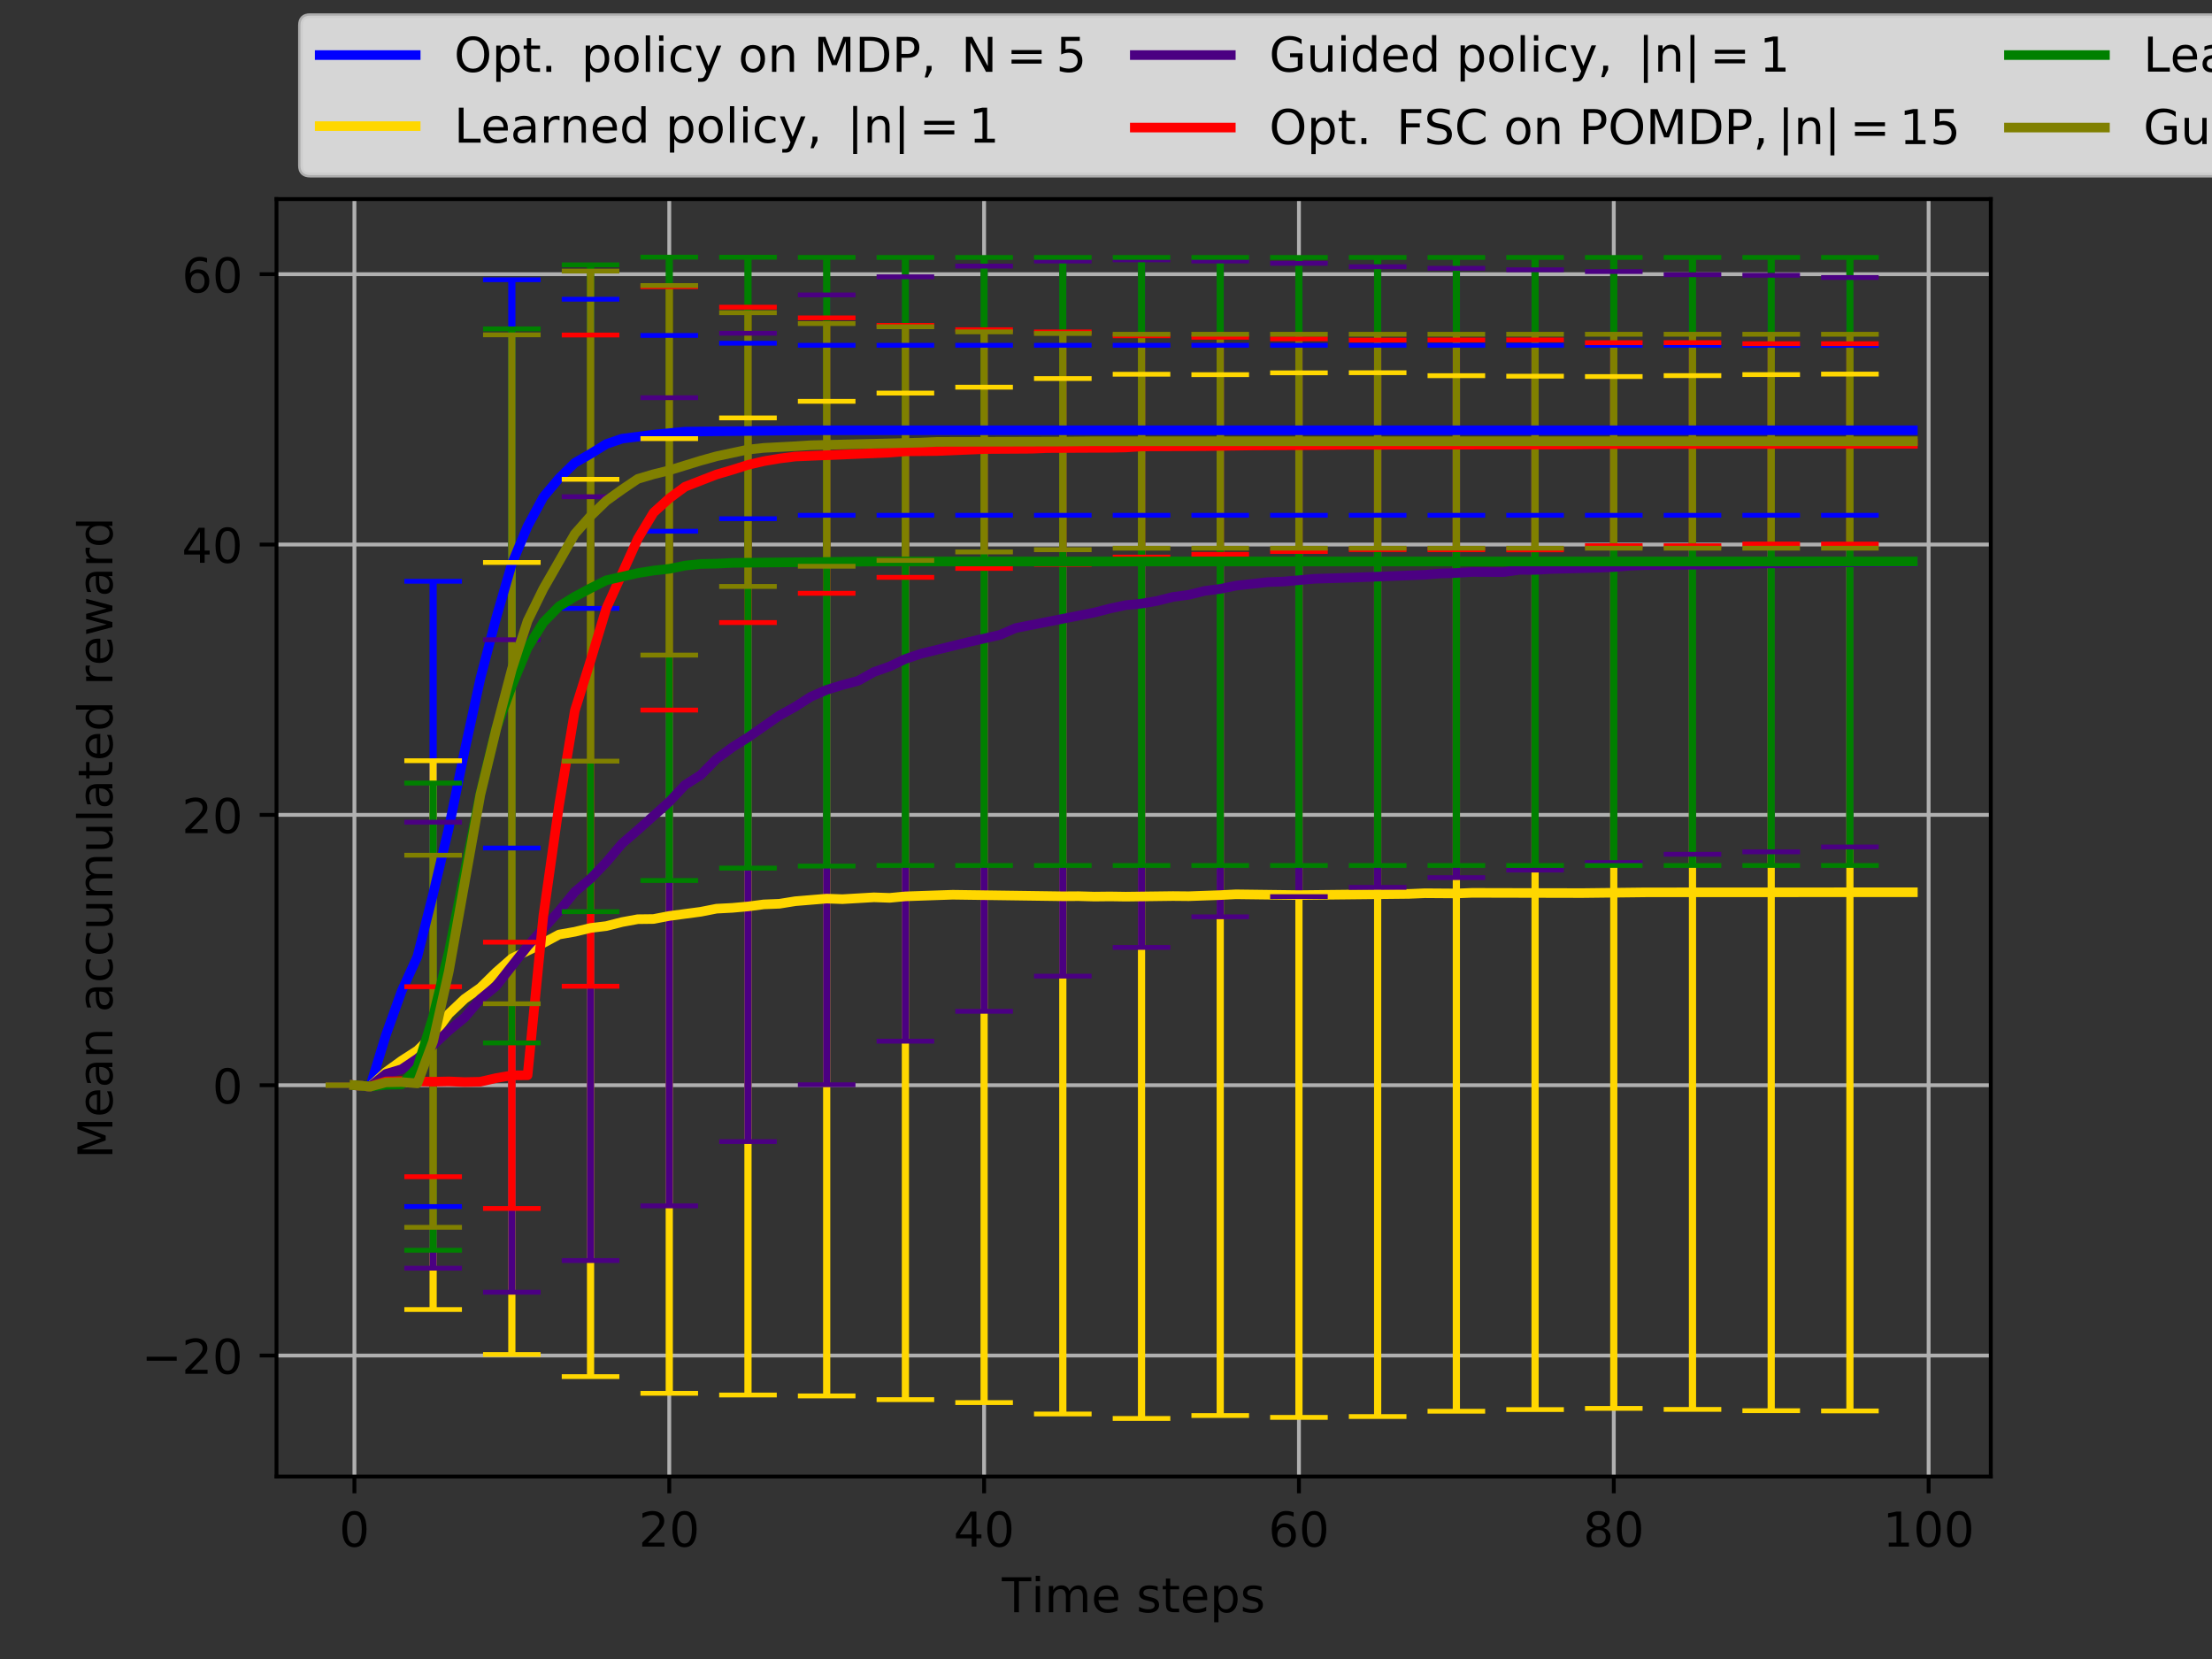 <?xml version="1.0" encoding="utf-8" standalone="no"?>
<!DOCTYPE svg PUBLIC "-//W3C//DTD SVG 1.1//EN"
  "http://www.w3.org/Graphics/SVG/1.1/DTD/svg11.dtd">
<!-- Created with matplotlib (https://matplotlib.org/) -->
<svg height="345.6pt" version="1.1" viewBox="0 0 460.8 345.6" width="460.8pt" xmlns="http://www.w3.org/2000/svg" xmlns:xlink="http://www.w3.org/1999/xlink">
 <rect x="0" y="0" width="460.8" height="345.6" fill="#333333" stroke="none"/>
 <defs>
  <style type="text/css">*{stroke-linecap:butt;stroke-linejoin:round;}</style>
 </defs>
 <g id="figure_1">
  <g id="patch_1">
   <path d="M 0 345.6 
L 460.8 345.6 
L 460.8 0 
L 0 0 
z
" style="fill:none;"/>
  </g>
  <g id="axes_1">
   <g id="patch_2">
    <path d="M 57.6 307.584 
L 414.72 307.584 
L 414.72 41.472 
L 57.6 41.472 
z
" style="fill:none;"/>
   </g>
   <g id="matplotlib.axis_1">
    <g id="xtick_1">
     <g id="line2d_1">
      <path clip-path="url(#p26488540fb)" d="M 73.833 307.584 
L 73.833 41.472 
" style="fill:none;stroke:#b0b0b0;stroke-linecap:square;stroke-width:0.8;"/>
     </g>
     <g id="line2d_2">
      <defs>
       <path d="M 0 0 
L 0 3.5 
" id="m856d568821" style="stroke:#000000;stroke-width:0.8;"/>
      </defs>
      <g>
       <use style="stroke:#000000;stroke-width:0.8;" x="73.833" xlink:href="#m856d568821" y="307.584"/>
      </g>
     </g>
     <g id="text_1">
      <!-- 0 -->
      <g transform="translate(70.651 322.182)scale(0.1 -0.1)">
       <defs>
        <path d="M 31.781 66.406 
Q 24.172 66.406 20.328 58.906 
Q 16.5 51.422 16.5 36.375 
Q 16.5 21.391 20.328 13.891 
Q 24.172 6.391 31.781 6.391 
Q 39.453 6.391 43.281 13.891 
Q 47.125 21.391 47.125 36.375 
Q 47.125 51.422 43.281 58.906 
Q 39.453 66.406 31.781 66.406 
z
M 31.781 74.219 
Q 44.047 74.219 50.516 64.516 
Q 56.984 54.828 56.984 36.375 
Q 56.984 17.969 50.516 8.266 
Q 44.047 -1.422 31.781 -1.422 
Q 19.531 -1.422 13.062 8.266 
Q 6.594 17.969 6.594 36.375 
Q 6.594 54.828 13.062 64.516 
Q 19.531 74.219 31.781 74.219 
z
" id="DejaVuSans-48"/>
       </defs>
       <use xlink:href="#DejaVuSans-48"/>
      </g>
     </g>
    </g>
    <g id="xtick_2">
     <g id="line2d_3">
      <path clip-path="url(#p26488540fb)" d="M 139.42 307.584 
L 139.42 41.472 
" style="fill:none;stroke:#b0b0b0;stroke-linecap:square;stroke-width:0.8;"/>
     </g>
     <g id="line2d_4">
      <g>
       <use style="stroke:#000000;stroke-width:0.8;" x="139.42" xlink:href="#m856d568821" y="307.584"/>
      </g>
     </g>
     <g id="text_2">
      <!-- 20 -->
      <g transform="translate(133.057 322.182)scale(0.1 -0.1)">
       <defs>
        <path d="M 19.188 8.297 
L 53.609 8.297 
L 53.609 0 
L 7.328 0 
L 7.328 8.297 
Q 12.938 14.109 22.625 23.891 
Q 32.328 33.688 34.812 36.531 
Q 39.547 41.844 41.422 45.531 
Q 43.312 49.219 43.312 52.781 
Q 43.312 58.594 39.234 62.25 
Q 35.156 65.922 28.609 65.922 
Q 23.969 65.922 18.812 64.312 
Q 13.672 62.703 7.812 59.422 
L 7.812 69.391 
Q 13.766 71.781 18.938 73 
Q 24.125 74.219 28.422 74.219 
Q 39.75 74.219 46.484 68.547 
Q 53.219 62.891 53.219 53.422 
Q 53.219 48.922 51.531 44.891 
Q 49.859 40.875 45.406 35.406 
Q 44.188 33.984 37.641 27.219 
Q 31.109 20.453 19.188 8.297 
z
" id="DejaVuSans-50"/>
       </defs>
       <use xlink:href="#DejaVuSans-50"/>
       <use x="63.623" xlink:href="#DejaVuSans-48"/>
      </g>
     </g>
    </g>
    <g id="xtick_3">
     <g id="line2d_5">
      <path clip-path="url(#p26488540fb)" d="M 205.006 307.584 
L 205.006 41.472 
" style="fill:none;stroke:#b0b0b0;stroke-linecap:square;stroke-width:0.8;"/>
     </g>
     <g id="line2d_6">
      <g>
       <use style="stroke:#000000;stroke-width:0.8;" x="205.006" xlink:href="#m856d568821" y="307.584"/>
      </g>
     </g>
     <g id="text_3">
      <!-- 40 -->
      <g transform="translate(198.644 322.182)scale(0.1 -0.1)">
       <defs>
        <path d="M 37.797 64.312 
L 12.891 25.391 
L 37.797 25.391 
z
M 35.203 72.906 
L 47.609 72.906 
L 47.609 25.391 
L 58.016 25.391 
L 58.016 17.188 
L 47.609 17.188 
L 47.609 0 
L 37.797 0 
L 37.797 17.188 
L 4.891 17.188 
L 4.891 26.703 
z
" id="DejaVuSans-52"/>
       </defs>
       <use xlink:href="#DejaVuSans-52"/>
       <use x="63.623" xlink:href="#DejaVuSans-48"/>
      </g>
     </g>
    </g>
    <g id="xtick_4">
     <g id="line2d_7">
      <path clip-path="url(#p26488540fb)" d="M 270.593 307.584 
L 270.593 41.472 
" style="fill:none;stroke:#b0b0b0;stroke-linecap:square;stroke-width:0.8;"/>
     </g>
     <g id="line2d_8">
      <g>
       <use style="stroke:#000000;stroke-width:0.8;" x="270.593" xlink:href="#m856d568821" y="307.584"/>
      </g>
     </g>
     <g id="text_4">
      <!-- 60 -->
      <g transform="translate(264.231 322.182)scale(0.1 -0.1)">
       <defs>
        <path d="M 33.016 40.375 
Q 26.375 40.375 22.484 35.828 
Q 18.609 31.297 18.609 23.391 
Q 18.609 15.531 22.484 10.953 
Q 26.375 6.391 33.016 6.391 
Q 39.656 6.391 43.531 10.953 
Q 47.406 15.531 47.406 23.391 
Q 47.406 31.297 43.531 35.828 
Q 39.656 40.375 33.016 40.375 
z
M 52.594 71.297 
L 52.594 62.312 
Q 48.875 64.062 45.094 64.984 
Q 41.312 65.922 37.594 65.922 
Q 27.828 65.922 22.672 59.328 
Q 17.531 52.734 16.797 39.406 
Q 19.672 43.656 24.016 45.922 
Q 28.375 48.188 33.594 48.188 
Q 44.578 48.188 50.953 41.516 
Q 57.328 34.859 57.328 23.391 
Q 57.328 12.156 50.688 5.359 
Q 44.047 -1.422 33.016 -1.422 
Q 20.359 -1.422 13.672 8.266 
Q 6.984 17.969 6.984 36.375 
Q 6.984 53.656 15.188 63.938 
Q 23.391 74.219 37.203 74.219 
Q 40.922 74.219 44.703 73.484 
Q 48.484 72.75 52.594 71.297 
z
" id="DejaVuSans-54"/>
       </defs>
       <use xlink:href="#DejaVuSans-54"/>
       <use x="63.623" xlink:href="#DejaVuSans-48"/>
      </g>
     </g>
    </g>
    <g id="xtick_5">
     <g id="line2d_9">
      <path clip-path="url(#p26488540fb)" d="M 336.18 307.584 
L 336.18 41.472 
" style="fill:none;stroke:#b0b0b0;stroke-linecap:square;stroke-width:0.8;"/>
     </g>
     <g id="line2d_10">
      <g>
       <use style="stroke:#000000;stroke-width:0.8;" x="336.18" xlink:href="#m856d568821" y="307.584"/>
      </g>
     </g>
     <g id="text_5">
      <!-- 80 -->
      <g transform="translate(329.817 322.182)scale(0.1 -0.1)">
       <defs>
        <path d="M 31.781 34.625 
Q 24.75 34.625 20.719 30.859 
Q 16.703 27.094 16.703 20.516 
Q 16.703 13.922 20.719 10.156 
Q 24.75 6.391 31.781 6.391 
Q 38.812 6.391 42.859 10.172 
Q 46.922 13.969 46.922 20.516 
Q 46.922 27.094 42.891 30.859 
Q 38.875 34.625 31.781 34.625 
z
M 21.922 38.812 
Q 15.578 40.375 12.031 44.719 
Q 8.5 49.078 8.5 55.328 
Q 8.5 64.062 14.719 69.141 
Q 20.953 74.219 31.781 74.219 
Q 42.672 74.219 48.875 69.141 
Q 55.078 64.062 55.078 55.328 
Q 55.078 49.078 51.531 44.719 
Q 48 40.375 41.703 38.812 
Q 48.828 37.156 52.797 32.312 
Q 56.781 27.484 56.781 20.516 
Q 56.781 9.906 50.312 4.234 
Q 43.844 -1.422 31.781 -1.422 
Q 19.734 -1.422 13.25 4.234 
Q 6.781 9.906 6.781 20.516 
Q 6.781 27.484 10.781 32.312 
Q 14.797 37.156 21.922 38.812 
z
M 18.312 54.391 
Q 18.312 48.734 21.844 45.562 
Q 25.391 42.391 31.781 42.391 
Q 38.141 42.391 41.719 45.562 
Q 45.312 48.734 45.312 54.391 
Q 45.312 60.062 41.719 63.234 
Q 38.141 66.406 31.781 66.406 
Q 25.391 66.406 21.844 63.234 
Q 18.312 60.062 18.312 54.391 
z
" id="DejaVuSans-56"/>
       </defs>
       <use xlink:href="#DejaVuSans-56"/>
       <use x="63.623" xlink:href="#DejaVuSans-48"/>
      </g>
     </g>
    </g>
    <g id="xtick_6">
     <g id="line2d_11">
      <path clip-path="url(#p26488540fb)" d="M 401.767 307.584 
L 401.767 41.472 
" style="fill:none;stroke:#b0b0b0;stroke-linecap:square;stroke-width:0.8;"/>
     </g>
     <g id="line2d_12">
      <g>
       <use style="stroke:#000000;stroke-width:0.8;" x="401.767" xlink:href="#m856d568821" y="307.584"/>
      </g>
     </g>
     <g id="text_6">
      <!-- 100 -->
      <g transform="translate(392.223 322.182)scale(0.1 -0.1)">
       <defs>
        <path d="M 12.406 8.297 
L 28.516 8.297 
L 28.516 63.922 
L 10.984 60.406 
L 10.984 69.391 
L 28.422 72.906 
L 38.281 72.906 
L 38.281 8.297 
L 54.391 8.297 
L 54.391 0 
L 12.406 0 
z
" id="DejaVuSans-49"/>
       </defs>
       <use xlink:href="#DejaVuSans-49"/>
       <use x="63.623" xlink:href="#DejaVuSans-48"/>
       <use x="127.246" xlink:href="#DejaVuSans-48"/>
      </g>
     </g>
    </g>
    <g id="text_7">
     <!-- $\mathrm{Time \ steps}$ -->
     <g transform="translate(208.71 335.862)scale(0.1 -0.1)">
      <defs>
       <path d="M -0.297 72.906 
L 61.375 72.906 
L 61.375 64.594 
L 35.5 64.594 
L 35.5 0 
L 25.594 0 
L 25.594 64.594 
L -0.297 64.594 
z
" id="DejaVuSans-84"/>
       <path d="M 9.422 54.688 
L 18.406 54.688 
L 18.406 0 
L 9.422 0 
z
M 9.422 75.984 
L 18.406 75.984 
L 18.406 64.594 
L 9.422 64.594 
z
" id="DejaVuSans-105"/>
       <path d="M 52 44.188 
Q 55.375 50.25 60.062 53.125 
Q 64.75 56 71.094 56 
Q 79.641 56 84.281 50.016 
Q 88.922 44.047 88.922 33.016 
L 88.922 0 
L 79.891 0 
L 79.891 32.719 
Q 79.891 40.578 77.094 44.375 
Q 74.312 48.188 68.609 48.188 
Q 61.625 48.188 57.562 43.547 
Q 53.516 38.922 53.516 30.906 
L 53.516 0 
L 44.484 0 
L 44.484 32.719 
Q 44.484 40.625 41.703 44.406 
Q 38.922 48.188 33.109 48.188 
Q 26.219 48.188 22.156 43.531 
Q 18.109 38.875 18.109 30.906 
L 18.109 0 
L 9.078 0 
L 9.078 54.688 
L 18.109 54.688 
L 18.109 46.188 
Q 21.188 51.219 25.484 53.609 
Q 29.781 56 35.688 56 
Q 41.656 56 45.828 52.969 
Q 50 49.953 52 44.188 
z
" id="DejaVuSans-109"/>
       <path d="M 56.203 29.594 
L 56.203 25.203 
L 14.891 25.203 
Q 15.484 15.922 20.484 11.062 
Q 25.484 6.203 34.422 6.203 
Q 39.594 6.203 44.453 7.469 
Q 49.312 8.734 54.109 11.281 
L 54.109 2.781 
Q 49.266 0.734 44.188 -0.344 
Q 39.109 -1.422 33.891 -1.422 
Q 20.797 -1.422 13.156 6.188 
Q 5.516 13.812 5.516 26.812 
Q 5.516 40.234 12.766 48.109 
Q 20.016 56 32.328 56 
Q 43.359 56 49.781 48.891 
Q 56.203 41.797 56.203 29.594 
z
M 47.219 32.234 
Q 47.125 39.594 43.094 43.984 
Q 39.062 48.391 32.422 48.391 
Q 24.906 48.391 20.391 44.141 
Q 15.875 39.891 15.188 32.172 
z
" id="DejaVuSans-101"/>
       <path d="M 44.281 53.078 
L 44.281 44.578 
Q 40.484 46.531 36.375 47.5 
Q 32.281 48.484 27.875 48.484 
Q 21.188 48.484 17.844 46.438 
Q 14.5 44.391 14.5 40.281 
Q 14.5 37.156 16.891 35.375 
Q 19.281 33.594 26.516 31.984 
L 29.594 31.297 
Q 39.156 29.25 43.188 25.516 
Q 47.219 21.781 47.219 15.094 
Q 47.219 7.469 41.188 3.016 
Q 35.156 -1.422 24.609 -1.422 
Q 20.219 -1.422 15.453 -0.562 
Q 10.688 0.297 5.422 2 
L 5.422 11.281 
Q 10.406 8.688 15.234 7.391 
Q 20.062 6.109 24.812 6.109 
Q 31.156 6.109 34.562 8.281 
Q 37.984 10.453 37.984 14.406 
Q 37.984 18.062 35.516 20.016 
Q 33.062 21.969 24.703 23.781 
L 21.578 24.516 
Q 13.234 26.266 9.516 29.906 
Q 5.812 33.547 5.812 39.891 
Q 5.812 47.609 11.281 51.797 
Q 16.75 56 26.812 56 
Q 31.781 56 36.172 55.266 
Q 40.578 54.547 44.281 53.078 
z
" id="DejaVuSans-115"/>
       <path d="M 18.312 70.219 
L 18.312 54.688 
L 36.812 54.688 
L 36.812 47.703 
L 18.312 47.703 
L 18.312 18.016 
Q 18.312 11.328 20.141 9.422 
Q 21.969 7.516 27.594 7.516 
L 36.812 7.516 
L 36.812 0 
L 27.594 0 
Q 17.188 0 13.234 3.875 
Q 9.281 7.766 9.281 18.016 
L 9.281 47.703 
L 2.688 47.703 
L 2.688 54.688 
L 9.281 54.688 
L 9.281 70.219 
z
" id="DejaVuSans-116"/>
       <path d="M 18.109 8.203 
L 18.109 -20.797 
L 9.078 -20.797 
L 9.078 54.688 
L 18.109 54.688 
L 18.109 46.391 
Q 20.953 51.266 25.266 53.625 
Q 29.594 56 35.594 56 
Q 45.562 56 51.781 48.094 
Q 58.016 40.188 58.016 27.297 
Q 58.016 14.406 51.781 6.484 
Q 45.562 -1.422 35.594 -1.422 
Q 29.594 -1.422 25.266 0.953 
Q 20.953 3.328 18.109 8.203 
z
M 48.688 27.297 
Q 48.688 37.203 44.609 42.844 
Q 40.531 48.484 33.406 48.484 
Q 26.266 48.484 22.188 42.844 
Q 18.109 37.203 18.109 27.297 
Q 18.109 17.391 22.188 11.75 
Q 26.266 6.109 33.406 6.109 
Q 40.531 6.109 44.609 11.75 
Q 48.688 17.391 48.688 27.297 
z
" id="DejaVuSans-112"/>
      </defs>
      <use transform="translate(0 0.016)" xlink:href="#DejaVuSans-84"/>
      <use transform="translate(61.084 0.016)" xlink:href="#DejaVuSans-105"/>
      <use transform="translate(88.867 0.016)" xlink:href="#DejaVuSans-109"/>
      <use transform="translate(186.279 0.016)" xlink:href="#DejaVuSans-101"/>
      <use transform="translate(280.273 0.016)" xlink:href="#DejaVuSans-115"/>
      <use transform="translate(332.373 0.016)" xlink:href="#DejaVuSans-116"/>
      <use transform="translate(371.582 0.016)" xlink:href="#DejaVuSans-101"/>
      <use transform="translate(433.105 0.016)" xlink:href="#DejaVuSans-112"/>
      <use transform="translate(496.582 0.016)" xlink:href="#DejaVuSans-115"/>
     </g>
    </g>
   </g>
   <g id="matplotlib.axis_2">
    <g id="ytick_1">
     <g id="line2d_13">
      <path clip-path="url(#p26488540fb)" d="M 57.6 282.384 
L 414.72 282.384 
" style="fill:none;stroke:#b0b0b0;stroke-linecap:square;stroke-width:0.8;"/>
     </g>
     <g id="line2d_14">
      <defs>
       <path d="M 0 0 
L -3.5 0 
" id="m798b51badc" style="stroke:#000000;stroke-width:0.8;"/>
      </defs>
      <g>
       <use style="stroke:#000000;stroke-width:0.8;" x="57.6" xlink:href="#m798b51badc" y="282.384"/>
      </g>
     </g>
     <g id="text_8">
      <!-- −20 -->
      <g transform="translate(29.495 286.183)scale(0.1 -0.1)">
       <defs>
        <path d="M 10.594 35.5 
L 73.188 35.5 
L 73.188 27.203 
L 10.594 27.203 
z
" id="DejaVuSans-8722"/>
       </defs>
       <use xlink:href="#DejaVuSans-8722"/>
       <use x="83.789" xlink:href="#DejaVuSans-50"/>
       <use x="147.412" xlink:href="#DejaVuSans-48"/>
      </g>
     </g>
    </g>
    <g id="ytick_2">
     <g id="line2d_15">
      <path clip-path="url(#p26488540fb)" d="M 57.6 226.069 
L 414.72 226.069 
" style="fill:none;stroke:#b0b0b0;stroke-linecap:square;stroke-width:0.8;"/>
     </g>
     <g id="line2d_16">
      <g>
       <use style="stroke:#000000;stroke-width:0.8;" x="57.6" xlink:href="#m798b51badc" y="226.069"/>
      </g>
     </g>
     <g id="text_9">
      <!-- 0 -->
      <g transform="translate(44.237 229.868)scale(0.1 -0.1)">
       <use xlink:href="#DejaVuSans-48"/>
      </g>
     </g>
    </g>
    <g id="ytick_3">
     <g id="line2d_17">
      <path clip-path="url(#p26488540fb)" d="M 57.6 169.754 
L 414.72 169.754 
" style="fill:none;stroke:#b0b0b0;stroke-linecap:square;stroke-width:0.8;"/>
     </g>
     <g id="line2d_18">
      <g>
       <use style="stroke:#000000;stroke-width:0.8;" x="57.6" xlink:href="#m798b51badc" y="169.754"/>
      </g>
     </g>
     <g id="text_10">
      <!-- 20 -->
      <g transform="translate(37.875 173.553)scale(0.1 -0.1)">
       <use xlink:href="#DejaVuSans-50"/>
       <use x="63.623" xlink:href="#DejaVuSans-48"/>
      </g>
     </g>
    </g>
    <g id="ytick_4">
     <g id="line2d_19">
      <path clip-path="url(#p26488540fb)" d="M 57.6 113.438 
L 414.72 113.438 
" style="fill:none;stroke:#b0b0b0;stroke-linecap:square;stroke-width:0.8;"/>
     </g>
     <g id="line2d_20">
      <g>
       <use style="stroke:#000000;stroke-width:0.8;" x="57.6" xlink:href="#m798b51badc" y="113.438"/>
      </g>
     </g>
     <g id="text_11">
      <!-- 40 -->
      <g transform="translate(37.875 117.237)scale(0.1 -0.1)">
       <use xlink:href="#DejaVuSans-52"/>
       <use x="63.623" xlink:href="#DejaVuSans-48"/>
      </g>
     </g>
    </g>
    <g id="ytick_5">
     <g id="line2d_21">
      <path clip-path="url(#p26488540fb)" d="M 57.6 57.123 
L 414.72 57.123 
" style="fill:none;stroke:#b0b0b0;stroke-linecap:square;stroke-width:0.8;"/>
     </g>
     <g id="line2d_22">
      <g>
       <use style="stroke:#000000;stroke-width:0.8;" x="57.6" xlink:href="#m798b51badc" y="57.123"/>
      </g>
     </g>
     <g id="text_12">
      <!-- 60 -->
      <g transform="translate(37.875 60.922)scale(0.1 -0.1)">
       <use xlink:href="#DejaVuSans-54"/>
       <use x="63.623" xlink:href="#DejaVuSans-48"/>
      </g>
     </g>
    </g>
    <g id="text_13">
     <!-- $\mathrm{Mean \ accumulated \ reward}$ -->
     <g transform="translate(23.416 241.378)rotate(-90)scale(0.1 -0.1)">
      <defs>
       <path d="M 9.812 72.906 
L 24.516 72.906 
L 43.109 23.297 
L 61.812 72.906 
L 76.516 72.906 
L 76.516 0 
L 66.891 0 
L 66.891 64.016 
L 48.094 14.016 
L 38.188 14.016 
L 19.391 64.016 
L 19.391 0 
L 9.812 0 
z
" id="DejaVuSans-77"/>
       <path d="M 34.281 27.484 
Q 23.391 27.484 19.188 25 
Q 14.984 22.516 14.984 16.5 
Q 14.984 11.719 18.141 8.906 
Q 21.297 6.109 26.703 6.109 
Q 34.188 6.109 38.703 11.406 
Q 43.219 16.703 43.219 25.484 
L 43.219 27.484 
z
M 52.203 31.203 
L 52.203 0 
L 43.219 0 
L 43.219 8.297 
Q 40.141 3.328 35.547 0.953 
Q 30.953 -1.422 24.312 -1.422 
Q 15.922 -1.422 10.953 3.297 
Q 6 8.016 6 15.922 
Q 6 25.141 12.172 29.828 
Q 18.359 34.516 30.609 34.516 
L 43.219 34.516 
L 43.219 35.406 
Q 43.219 41.609 39.141 45 
Q 35.062 48.391 27.688 48.391 
Q 23 48.391 18.547 47.266 
Q 14.109 46.141 10.016 43.891 
L 10.016 52.203 
Q 14.938 54.109 19.578 55.047 
Q 24.219 56 28.609 56 
Q 40.484 56 46.344 49.844 
Q 52.203 43.703 52.203 31.203 
z
" id="DejaVuSans-97"/>
       <path d="M 54.891 33.016 
L 54.891 0 
L 45.906 0 
L 45.906 32.719 
Q 45.906 40.484 42.875 44.328 
Q 39.844 48.188 33.797 48.188 
Q 26.516 48.188 22.312 43.547 
Q 18.109 38.922 18.109 30.906 
L 18.109 0 
L 9.078 0 
L 9.078 54.688 
L 18.109 54.688 
L 18.109 46.188 
Q 21.344 51.125 25.703 53.562 
Q 30.078 56 35.797 56 
Q 45.219 56 50.047 50.172 
Q 54.891 44.344 54.891 33.016 
z
" id="DejaVuSans-110"/>
       <path d="M 48.781 52.594 
L 48.781 44.188 
Q 44.969 46.297 41.141 47.344 
Q 37.312 48.391 33.406 48.391 
Q 24.656 48.391 19.812 42.844 
Q 14.984 37.312 14.984 27.297 
Q 14.984 17.281 19.812 11.734 
Q 24.656 6.203 33.406 6.203 
Q 37.312 6.203 41.141 7.25 
Q 44.969 8.297 48.781 10.406 
L 48.781 2.094 
Q 45.016 0.344 40.984 -0.531 
Q 36.969 -1.422 32.422 -1.422 
Q 20.062 -1.422 12.781 6.344 
Q 5.516 14.109 5.516 27.297 
Q 5.516 40.672 12.859 48.328 
Q 20.219 56 33.016 56 
Q 37.156 56 41.109 55.141 
Q 45.062 54.297 48.781 52.594 
z
" id="DejaVuSans-99"/>
       <path d="M 8.5 21.578 
L 8.5 54.688 
L 17.484 54.688 
L 17.484 21.922 
Q 17.484 14.156 20.5 10.266 
Q 23.531 6.391 29.594 6.391 
Q 36.859 6.391 41.078 11.031 
Q 45.312 15.672 45.312 23.688 
L 45.312 54.688 
L 54.297 54.688 
L 54.297 0 
L 45.312 0 
L 45.312 8.406 
Q 42.047 3.422 37.719 1 
Q 33.406 -1.422 27.688 -1.422 
Q 18.266 -1.422 13.375 4.438 
Q 8.5 10.297 8.5 21.578 
z
M 31.109 56 
z
" id="DejaVuSans-117"/>
       <path d="M 9.422 75.984 
L 18.406 75.984 
L 18.406 0 
L 9.422 0 
z
" id="DejaVuSans-108"/>
       <path d="M 45.406 46.391 
L 45.406 75.984 
L 54.391 75.984 
L 54.391 0 
L 45.406 0 
L 45.406 8.203 
Q 42.578 3.328 38.25 0.953 
Q 33.938 -1.422 27.875 -1.422 
Q 17.969 -1.422 11.734 6.484 
Q 5.516 14.406 5.516 27.297 
Q 5.516 40.188 11.734 48.094 
Q 17.969 56 27.875 56 
Q 33.938 56 38.25 53.625 
Q 42.578 51.266 45.406 46.391 
z
M 14.797 27.297 
Q 14.797 17.391 18.875 11.75 
Q 22.953 6.109 30.078 6.109 
Q 37.203 6.109 41.297 11.75 
Q 45.406 17.391 45.406 27.297 
Q 45.406 37.203 41.297 42.844 
Q 37.203 48.484 30.078 48.484 
Q 22.953 48.484 18.875 42.844 
Q 14.797 37.203 14.797 27.297 
z
" id="DejaVuSans-100"/>
       <path d="M 41.109 46.297 
Q 39.594 47.172 37.812 47.578 
Q 36.031 48 33.891 48 
Q 26.266 48 22.188 43.047 
Q 18.109 38.094 18.109 28.812 
L 18.109 0 
L 9.078 0 
L 9.078 54.688 
L 18.109 54.688 
L 18.109 46.188 
Q 20.953 51.172 25.484 53.578 
Q 30.031 56 36.531 56 
Q 37.453 56 38.578 55.875 
Q 39.703 55.766 41.062 55.516 
z
" id="DejaVuSans-114"/>
       <path d="M 4.203 54.688 
L 13.188 54.688 
L 24.422 12.016 
L 35.594 54.688 
L 46.188 54.688 
L 57.422 12.016 
L 68.609 54.688 
L 77.594 54.688 
L 63.281 0 
L 52.688 0 
L 40.922 44.828 
L 29.109 0 
L 18.5 0 
z
" id="DejaVuSans-119"/>
      </defs>
      <use transform="translate(0 0.016)" xlink:href="#DejaVuSans-77"/>
      <use transform="translate(86.279 0.016)" xlink:href="#DejaVuSans-101"/>
      <use transform="translate(147.803 0.016)" xlink:href="#DejaVuSans-97"/>
      <use transform="translate(209.082 0.016)" xlink:href="#DejaVuSans-110"/>
      <use transform="translate(304.931 0.016)" xlink:href="#DejaVuSans-97"/>
      <use transform="translate(366.211 0.016)" xlink:href="#DejaVuSans-99"/>
      <use transform="translate(421.191 0.016)" xlink:href="#DejaVuSans-99"/>
      <use transform="translate(476.172 0.016)" xlink:href="#DejaVuSans-117"/>
      <use transform="translate(539.55 0.016)" xlink:href="#DejaVuSans-109"/>
      <use transform="translate(636.963 0.016)" xlink:href="#DejaVuSans-117"/>
      <use transform="translate(700.341 0.016)" xlink:href="#DejaVuSans-108"/>
      <use transform="translate(728.125 0.016)" xlink:href="#DejaVuSans-97"/>
      <use transform="translate(789.404 0.016)" xlink:href="#DejaVuSans-116"/>
      <use transform="translate(828.613 0.016)" xlink:href="#DejaVuSans-101"/>
      <use transform="translate(890.136 0.016)" xlink:href="#DejaVuSans-100"/>
      <use transform="translate(986.083 0.016)" xlink:href="#DejaVuSans-114"/>
      <use transform="translate(1027.197 0.016)" xlink:href="#DejaVuSans-101"/>
      <use transform="translate(1088.72 0.016)" xlink:href="#DejaVuSans-119"/>
      <use transform="translate(1170.507 0.016)" xlink:href="#DejaVuSans-97"/>
      <use transform="translate(1231.786 0.016)" xlink:href="#DejaVuSans-114"/>
      <use transform="translate(1272.9 0.016)" xlink:href="#DejaVuSans-100"/>
     </g>
    </g>
   </g>
   <g id="LineCollection_1">
    <path clip-path="url(#p26488540fb)" d="M 73.833 226.069 
L 73.833 226.069 
" style="fill:none;stroke:#0000ff;stroke-width:1.5;"/>
    <path clip-path="url(#p26488540fb)" d="M 90.229 251.351 
L 90.229 121.095 
" style="fill:none;stroke:#0000ff;stroke-width:1.5;"/>
    <path clip-path="url(#p26488540fb)" d="M 106.626 176.655 
L 106.626 58.277 
" style="fill:none;stroke:#0000ff;stroke-width:1.5;"/>
    <path clip-path="url(#p26488540fb)" d="M 123.023 126.74 
L 123.023 62.33 
" style="fill:none;stroke:#0000ff;stroke-width:1.5;"/>
    <path clip-path="url(#p26488540fb)" d="M 139.42 110.657 
L 139.42 69.872 
" style="fill:none;stroke:#0000ff;stroke-width:1.5;"/>
    <path clip-path="url(#p26488540fb)" d="M 155.816 108.054 
L 155.816 71.496 
" style="fill:none;stroke:#0000ff;stroke-width:1.5;"/>
    <path clip-path="url(#p26488540fb)" d="M 172.213 107.342 
L 172.213 71.927 
" style="fill:none;stroke:#0000ff;stroke-width:1.5;"/>
    <path clip-path="url(#p26488540fb)" d="M 188.61 107.342 
L 188.61 71.927 
" style="fill:none;stroke:#0000ff;stroke-width:1.5;"/>
    <path clip-path="url(#p26488540fb)" d="M 205.006 107.342 
L 205.006 71.927 
" style="fill:none;stroke:#0000ff;stroke-width:1.5;"/>
    <path clip-path="url(#p26488540fb)" d="M 221.403 107.342 
L 221.403 71.927 
" style="fill:none;stroke:#0000ff;stroke-width:1.5;"/>
    <path clip-path="url(#p26488540fb)" d="M 237.8 107.342 
L 237.8 71.927 
" style="fill:none;stroke:#0000ff;stroke-width:1.5;"/>
    <path clip-path="url(#p26488540fb)" d="M 254.196 107.342 
L 254.196 71.927 
" style="fill:none;stroke:#0000ff;stroke-width:1.5;"/>
    <path clip-path="url(#p26488540fb)" d="M 270.593 107.342 
L 270.593 71.927 
" style="fill:none;stroke:#0000ff;stroke-width:1.5;"/>
    <path clip-path="url(#p26488540fb)" d="M 286.99 107.342 
L 286.99 71.927 
" style="fill:none;stroke:#0000ff;stroke-width:1.5;"/>
    <path clip-path="url(#p26488540fb)" d="M 303.386 107.342 
L 303.386 71.927 
" style="fill:none;stroke:#0000ff;stroke-width:1.5;"/>
    <path clip-path="url(#p26488540fb)" d="M 319.783 107.342 
L 319.783 71.927 
" style="fill:none;stroke:#0000ff;stroke-width:1.5;"/>
    <path clip-path="url(#p26488540fb)" d="M 336.18 107.342 
L 336.18 71.927 
" style="fill:none;stroke:#0000ff;stroke-width:1.5;"/>
    <path clip-path="url(#p26488540fb)" d="M 352.577 107.342 
L 352.577 71.927 
" style="fill:none;stroke:#0000ff;stroke-width:1.5;"/>
    <path clip-path="url(#p26488540fb)" d="M 368.973 107.342 
L 368.973 71.927 
" style="fill:none;stroke:#0000ff;stroke-width:1.5;"/>
    <path clip-path="url(#p26488540fb)" d="M 385.37 107.342 
L 385.37 71.927 
" style="fill:none;stroke:#0000ff;stroke-width:1.5;"/>
   </g>
   <g id="LineCollection_2">
    <path clip-path="url(#p26488540fb)" d="M 73.833 226.069 
L 73.833 226.069 
" style="fill:none;stroke:#ffd700;stroke-width:1.5;"/>
    <path clip-path="url(#p26488540fb)" d="M 90.229 272.797 
L 90.229 158.469 
" style="fill:none;stroke:#ffd700;stroke-width:1.5;"/>
    <path clip-path="url(#p26488540fb)" d="M 106.626 282.16 
L 106.626 117.172 
" style="fill:none;stroke:#ffd700;stroke-width:1.5;"/>
    <path clip-path="url(#p26488540fb)" d="M 123.023 286.773 
L 123.023 99.849 
" style="fill:none;stroke:#ffd700;stroke-width:1.5;"/>
    <path clip-path="url(#p26488540fb)" d="M 139.42 290.249 
L 139.42 91.374 
" style="fill:none;stroke:#ffd700;stroke-width:1.5;"/>
    <path clip-path="url(#p26488540fb)" d="M 155.816 290.604 
L 155.816 87.051 
" style="fill:none;stroke:#ffd700;stroke-width:1.5;"/>
    <path clip-path="url(#p26488540fb)" d="M 172.213 290.796 
L 172.213 83.598 
" style="fill:none;stroke:#ffd700;stroke-width:1.5;"/>
    <path clip-path="url(#p26488540fb)" d="M 188.61 291.568 
L 188.61 81.887 
" style="fill:none;stroke:#ffd700;stroke-width:1.5;"/>
    <path clip-path="url(#p26488540fb)" d="M 205.006 292.184 
L 205.006 80.659 
" style="fill:none;stroke:#ffd700;stroke-width:1.5;"/>
    <path clip-path="url(#p26488540fb)" d="M 221.403 294.565 
L 221.403 78.856 
" style="fill:none;stroke:#ffd700;stroke-width:1.5;"/>
    <path clip-path="url(#p26488540fb)" d="M 237.8 295.488 
L 237.8 77.961 
" style="fill:none;stroke:#ffd700;stroke-width:1.5;"/>
    <path clip-path="url(#p26488540fb)" d="M 254.196 294.879 
L 254.196 78.051 
" style="fill:none;stroke:#ffd700;stroke-width:1.5;"/>
    <path clip-path="url(#p26488540fb)" d="M 270.593 295.267 
L 270.593 77.666 
" style="fill:none;stroke:#ffd700;stroke-width:1.5;"/>
    <path clip-path="url(#p26488540fb)" d="M 286.99 295.094 
L 286.99 77.639 
" style="fill:none;stroke:#ffd700;stroke-width:1.5;"/>
    <path clip-path="url(#p26488540fb)" d="M 303.386 293.98 
L 303.386 78.264 
" style="fill:none;stroke:#ffd700;stroke-width:1.5;"/>
    <path clip-path="url(#p26488540fb)" d="M 319.783 293.636 
L 319.783 78.365 
" style="fill:none;stroke:#ffd700;stroke-width:1.5;"/>
    <path clip-path="url(#p26488540fb)" d="M 336.18 293.398 
L 336.18 78.444 
" style="fill:none;stroke:#ffd700;stroke-width:1.5;"/>
    <path clip-path="url(#p26488540fb)" d="M 352.577 293.6 
L 352.577 78.248 
" style="fill:none;stroke:#ffd700;stroke-width:1.5;"/>
    <path clip-path="url(#p26488540fb)" d="M 368.973 293.876 
L 368.973 78.033 
" style="fill:none;stroke:#ffd700;stroke-width:1.5;"/>
    <path clip-path="url(#p26488540fb)" d="M 385.37 293.925 
L 385.37 77.932 
" style="fill:none;stroke:#ffd700;stroke-width:1.5;"/>
   </g>
   <g id="LineCollection_3">
    <path clip-path="url(#p26488540fb)" d="M 73.833 226.069 
L 73.833 226.069 
" style="fill:none;stroke:#4b0082;stroke-width:1.5;"/>
    <path clip-path="url(#p26488540fb)" d="M 90.229 264.183 
L 90.229 171.278 
" style="fill:none;stroke:#4b0082;stroke-width:1.5;"/>
    <path clip-path="url(#p26488540fb)" d="M 106.626 269.194 
L 106.626 133.273 
" style="fill:none;stroke:#4b0082;stroke-width:1.5;"/>
    <path clip-path="url(#p26488540fb)" d="M 123.023 262.594 
L 123.023 103.479 
" style="fill:none;stroke:#4b0082;stroke-width:1.5;"/>
    <path clip-path="url(#p26488540fb)" d="M 139.42 251.204 
L 139.42 82.848 
" style="fill:none;stroke:#4b0082;stroke-width:1.5;"/>
    <path clip-path="url(#p26488540fb)" d="M 155.816 237.818 
L 155.816 69.424 
" style="fill:none;stroke:#4b0082;stroke-width:1.5;"/>
    <path clip-path="url(#p26488540fb)" d="M 172.213 225.966 
L 172.213 61.441 
" style="fill:none;stroke:#4b0082;stroke-width:1.5;"/>
    <path clip-path="url(#p26488540fb)" d="M 188.61 216.895 
L 188.61 57.658 
" style="fill:none;stroke:#4b0082;stroke-width:1.5;"/>
    <path clip-path="url(#p26488540fb)" d="M 205.006 210.669 
L 205.006 55.432 
" style="fill:none;stroke:#4b0082;stroke-width:1.5;"/>
    <path clip-path="url(#p26488540fb)" d="M 221.403 203.347 
L 221.403 54.378 
" style="fill:none;stroke:#4b0082;stroke-width:1.5;"/>
    <path clip-path="url(#p26488540fb)" d="M 237.8 197.362 
L 237.8 54.131 
" style="fill:none;stroke:#4b0082;stroke-width:1.5;"/>
    <path clip-path="url(#p26488540fb)" d="M 254.196 190.984 
L 254.196 54.377 
" style="fill:none;stroke:#4b0082;stroke-width:1.5;"/>
    <path clip-path="url(#p26488540fb)" d="M 270.593 186.786 
L 270.593 54.863 
" style="fill:none;stroke:#4b0082;stroke-width:1.5;"/>
    <path clip-path="url(#p26488540fb)" d="M 286.99 184.855 
L 286.99 55.561 
" style="fill:none;stroke:#4b0082;stroke-width:1.5;"/>
    <path clip-path="url(#p26488540fb)" d="M 303.386 182.826 
L 303.386 55.892 
" style="fill:none;stroke:#4b0082;stroke-width:1.5;"/>
    <path clip-path="url(#p26488540fb)" d="M 319.783 181.255 
L 319.783 56.199 
" style="fill:none;stroke:#4b0082;stroke-width:1.5;"/>
    <path clip-path="url(#p26488540fb)" d="M 336.18 179.695 
L 336.18 56.565 
" style="fill:none;stroke:#4b0082;stroke-width:1.5;"/>
    <path clip-path="url(#p26488540fb)" d="M 352.577 177.964 
L 352.577 57.229 
" style="fill:none;stroke:#4b0082;stroke-width:1.5;"/>
    <path clip-path="url(#p26488540fb)" d="M 368.973 177.452 
L 368.973 57.345 
" style="fill:none;stroke:#4b0082;stroke-width:1.5;"/>
    <path clip-path="url(#p26488540fb)" d="M 385.37 176.441 
L 385.37 57.812 
" style="fill:none;stroke:#4b0082;stroke-width:1.5;"/>
   </g>
   <g id="LineCollection_4">
    <path clip-path="url(#p26488540fb)" d="M 73.833 226.069 
L 73.833 226.069 
" style="fill:none;stroke:#ff0000;stroke-width:1.5;"/>
    <path clip-path="url(#p26488540fb)" d="M 90.229 245.135 
L 90.229 205.549 
" style="fill:none;stroke:#ff0000;stroke-width:1.5;"/>
    <path clip-path="url(#p26488540fb)" d="M 106.626 251.745 
L 106.626 196.272 
" style="fill:none;stroke:#ff0000;stroke-width:1.5;"/>
    <path clip-path="url(#p26488540fb)" d="M 123.023 205.455 
L 123.023 69.786 
" style="fill:none;stroke:#ff0000;stroke-width:1.5;"/>
    <path clip-path="url(#p26488540fb)" d="M 139.42 147.925 
L 139.42 59.724 
" style="fill:none;stroke:#ff0000;stroke-width:1.5;"/>
    <path clip-path="url(#p26488540fb)" d="M 155.816 129.689 
L 155.816 63.989 
" style="fill:none;stroke:#ff0000;stroke-width:1.5;"/>
    <path clip-path="url(#p26488540fb)" d="M 172.213 123.592 
L 172.213 66.212 
" style="fill:none;stroke:#ff0000;stroke-width:1.5;"/>
    <path clip-path="url(#p26488540fb)" d="M 188.61 120.276 
L 188.61 67.772 
" style="fill:none;stroke:#ff0000;stroke-width:1.5;"/>
    <path clip-path="url(#p26488540fb)" d="M 205.006 118.41 
L 205.006 68.684 
" style="fill:none;stroke:#ff0000;stroke-width:1.5;"/>
    <path clip-path="url(#p26488540fb)" d="M 221.403 117.559 
L 221.403 69.135 
" style="fill:none;stroke:#ff0000;stroke-width:1.5;"/>
    <path clip-path="url(#p26488540fb)" d="M 237.8 116.056 
L 237.8 69.953 
" style="fill:none;stroke:#ff0000;stroke-width:1.5;"/>
    <path clip-path="url(#p26488540fb)" d="M 254.196 115.482 
L 254.196 70.257 
" style="fill:none;stroke:#ff0000;stroke-width:1.5;"/>
    <path clip-path="url(#p26488540fb)" d="M 270.593 114.879 
L 270.593 70.587 
" style="fill:none;stroke:#ff0000;stroke-width:1.5;"/>
    <path clip-path="url(#p26488540fb)" d="M 286.99 114.487 
L 286.99 70.844 
" style="fill:none;stroke:#ff0000;stroke-width:1.5;"/>
    <path clip-path="url(#p26488540fb)" d="M 303.386 114.511 
L 303.386 70.825 
" style="fill:none;stroke:#ff0000;stroke-width:1.5;"/>
    <path clip-path="url(#p26488540fb)" d="M 319.783 114.536 
L 319.783 70.807 
" style="fill:none;stroke:#ff0000;stroke-width:1.5;"/>
    <path clip-path="url(#p26488540fb)" d="M 336.18 113.673 
L 336.18 71.392 
" style="fill:none;stroke:#ff0000;stroke-width:1.5;"/>
    <path clip-path="url(#p26488540fb)" d="M 352.577 113.685 
L 352.577 71.383 
" style="fill:none;stroke:#ff0000;stroke-width:1.5;"/>
    <path clip-path="url(#p26488540fb)" d="M 368.973 113.329 
L 368.973 71.6 
" style="fill:none;stroke:#ff0000;stroke-width:1.5;"/>
    <path clip-path="url(#p26488540fb)" d="M 385.37 113.335 
L 385.37 71.595 
" style="fill:none;stroke:#ff0000;stroke-width:1.5;"/>
   </g>
   <g id="LineCollection_5">
    <path clip-path="url(#p26488540fb)" d="M 73.833 226.069 
L 73.833 226.069 
" style="fill:none;stroke:#008000;stroke-width:1.5;"/>
    <path clip-path="url(#p26488540fb)" d="M 90.229 260.45 
L 90.229 163.125 
" style="fill:none;stroke:#008000;stroke-width:1.5;"/>
    <path clip-path="url(#p26488540fb)" d="M 106.626 217.261 
L 106.626 68.51 
" style="fill:none;stroke:#008000;stroke-width:1.5;"/>
    <path clip-path="url(#p26488540fb)" d="M 123.023 189.921 
L 123.023 55.164 
" style="fill:none;stroke:#008000;stroke-width:1.5;"/>
    <path clip-path="url(#p26488540fb)" d="M 139.42 183.422 
L 139.42 53.568 
" style="fill:none;stroke:#008000;stroke-width:1.5;"/>
    <path clip-path="url(#p26488540fb)" d="M 155.816 180.841 
L 155.816 53.585 
" style="fill:none;stroke:#008000;stroke-width:1.5;"/>
    <path clip-path="url(#p26488540fb)" d="M 172.213 180.417 
L 172.213 53.621 
" style="fill:none;stroke:#008000;stroke-width:1.5;"/>
    <path clip-path="url(#p26488540fb)" d="M 188.61 180.294 
L 188.61 53.631 
" style="fill:none;stroke:#008000;stroke-width:1.5;"/>
    <path clip-path="url(#p26488540fb)" d="M 205.006 180.294 
L 205.006 53.631 
" style="fill:none;stroke:#008000;stroke-width:1.5;"/>
    <path clip-path="url(#p26488540fb)" d="M 221.403 180.294 
L 221.403 53.631 
" style="fill:none;stroke:#008000;stroke-width:1.5;"/>
    <path clip-path="url(#p26488540fb)" d="M 237.8 180.294 
L 237.8 53.631 
" style="fill:none;stroke:#008000;stroke-width:1.5;"/>
    <path clip-path="url(#p26488540fb)" d="M 254.196 180.294 
L 254.196 53.631 
" style="fill:none;stroke:#008000;stroke-width:1.5;"/>
    <path clip-path="url(#p26488540fb)" d="M 270.593 180.294 
L 270.593 53.631 
" style="fill:none;stroke:#008000;stroke-width:1.5;"/>
    <path clip-path="url(#p26488540fb)" d="M 286.99 180.294 
L 286.99 53.631 
" style="fill:none;stroke:#008000;stroke-width:1.5;"/>
    <path clip-path="url(#p26488540fb)" d="M 303.386 180.294 
L 303.386 53.631 
" style="fill:none;stroke:#008000;stroke-width:1.5;"/>
    <path clip-path="url(#p26488540fb)" d="M 319.783 180.294 
L 319.783 53.631 
" style="fill:none;stroke:#008000;stroke-width:1.5;"/>
    <path clip-path="url(#p26488540fb)" d="M 336.18 180.294 
L 336.18 53.631 
" style="fill:none;stroke:#008000;stroke-width:1.5;"/>
    <path clip-path="url(#p26488540fb)" d="M 352.577 180.294 
L 352.577 53.631 
" style="fill:none;stroke:#008000;stroke-width:1.5;"/>
    <path clip-path="url(#p26488540fb)" d="M 368.973 180.294 
L 368.973 53.631 
" style="fill:none;stroke:#008000;stroke-width:1.5;"/>
    <path clip-path="url(#p26488540fb)" d="M 385.37 180.294 
L 385.37 53.631 
" style="fill:none;stroke:#008000;stroke-width:1.5;"/>
   </g>
   <g id="LineCollection_6">
    <path clip-path="url(#p26488540fb)" d="M 73.833 226.069 
L 73.833 226.069 
" style="fill:none;stroke:#808000;stroke-width:1.5;"/>
    <path clip-path="url(#p26488540fb)" d="M 90.229 255.671 
L 90.229 178.157 
" style="fill:none;stroke:#808000;stroke-width:1.5;"/>
    <path clip-path="url(#p26488540fb)" d="M 106.626 209.097 
L 106.626 69.756 
" style="fill:none;stroke:#808000;stroke-width:1.5;"/>
    <path clip-path="url(#p26488540fb)" d="M 123.023 158.558 
L 123.023 56.468 
" style="fill:none;stroke:#808000;stroke-width:1.5;"/>
    <path clip-path="url(#p26488540fb)" d="M 139.42 136.469 
L 139.42 59.483 
" style="fill:none;stroke:#808000;stroke-width:1.5;"/>
    <path clip-path="url(#p26488540fb)" d="M 155.816 122.167 
L 155.816 65.14 
" style="fill:none;stroke:#808000;stroke-width:1.5;"/>
    <path clip-path="url(#p26488540fb)" d="M 172.213 117.959 
L 172.213 67.403 
" style="fill:none;stroke:#808000;stroke-width:1.5;"/>
    <path clip-path="url(#p26488540fb)" d="M 188.61 116.745 
L 188.61 68.066 
" style="fill:none;stroke:#808000;stroke-width:1.5;"/>
    <path clip-path="url(#p26488540fb)" d="M 205.006 114.98 
L 205.006 69.132 
" style="fill:none;stroke:#808000;stroke-width:1.5;"/>
    <path clip-path="url(#p26488540fb)" d="M 221.403 114.51 
L 221.403 69.463 
" style="fill:none;stroke:#808000;stroke-width:1.5;"/>
    <path clip-path="url(#p26488540fb)" d="M 237.8 114.2 
L 237.8 69.633 
" style="fill:none;stroke:#808000;stroke-width:1.5;"/>
    <path clip-path="url(#p26488540fb)" d="M 254.196 114.2 
L 254.196 69.633 
" style="fill:none;stroke:#808000;stroke-width:1.5;"/>
    <path clip-path="url(#p26488540fb)" d="M 270.593 114.2 
L 270.593 69.633 
" style="fill:none;stroke:#808000;stroke-width:1.5;"/>
    <path clip-path="url(#p26488540fb)" d="M 286.99 114.2 
L 286.99 69.633 
" style="fill:none;stroke:#808000;stroke-width:1.5;"/>
    <path clip-path="url(#p26488540fb)" d="M 303.386 114.2 
L 303.386 69.633 
" style="fill:none;stroke:#808000;stroke-width:1.5;"/>
    <path clip-path="url(#p26488540fb)" d="M 319.783 114.2 
L 319.783 69.633 
" style="fill:none;stroke:#808000;stroke-width:1.5;"/>
    <path clip-path="url(#p26488540fb)" d="M 336.18 114.2 
L 336.18 69.633 
" style="fill:none;stroke:#808000;stroke-width:1.5;"/>
    <path clip-path="url(#p26488540fb)" d="M 352.577 114.2 
L 352.577 69.633 
" style="fill:none;stroke:#808000;stroke-width:1.5;"/>
    <path clip-path="url(#p26488540fb)" d="M 368.973 114.2 
L 368.973 69.633 
" style="fill:none;stroke:#808000;stroke-width:1.5;"/>
    <path clip-path="url(#p26488540fb)" d="M 385.37 114.2 
L 385.37 69.633 
" style="fill:none;stroke:#808000;stroke-width:1.5;"/>
   </g>
   <g id="line2d_23">
    <path clip-path="url(#p26488540fb)" d="M 73.833 226.069 
L 77.112 226.35 
L 80.391 215.636 
L 83.671 206.46 
L 86.95 199.278 
L 90.229 186.223 
L 93.509 172.438 
L 96.788 156.428 
L 100.067 141.358 
L 103.347 128.791 
L 106.626 117.466 
L 109.905 109.638 
L 113.185 103.554 
L 116.464 99.64 
L 119.743 96.422 
L 123.023 94.535 
L 126.302 92.503 
L 129.581 91.383 
L 136.14 90.544 
L 142.699 89.914 
L 149.258 89.844 
L 155.816 89.775 
L 162.375 89.705 
L 168.934 89.635 
L 398.487 89.635 
" style="fill:none;stroke:#0000ff;stroke-linecap:square;stroke-width:2;"/>
   </g>
   <g id="line2d_24">
    <defs>
     <path d="M 6 0 
L -6 -0 
" id="mccf2ca2b90" style="stroke:#0000ff;"/>
    </defs>
    <g clip-path="url(#p26488540fb)">
     <use style="fill:#0000ff;stroke:#0000ff;" x="73.833" xlink:href="#mccf2ca2b90" y="226.069"/>
     <use style="fill:#0000ff;stroke:#0000ff;" x="90.229" xlink:href="#mccf2ca2b90" y="251.351"/>
     <use style="fill:#0000ff;stroke:#0000ff;" x="106.626" xlink:href="#mccf2ca2b90" y="176.655"/>
     <use style="fill:#0000ff;stroke:#0000ff;" x="123.023" xlink:href="#mccf2ca2b90" y="126.74"/>
     <use style="fill:#0000ff;stroke:#0000ff;" x="139.42" xlink:href="#mccf2ca2b90" y="110.657"/>
     <use style="fill:#0000ff;stroke:#0000ff;" x="155.816" xlink:href="#mccf2ca2b90" y="108.054"/>
     <use style="fill:#0000ff;stroke:#0000ff;" x="172.213" xlink:href="#mccf2ca2b90" y="107.342"/>
     <use style="fill:#0000ff;stroke:#0000ff;" x="188.61" xlink:href="#mccf2ca2b90" y="107.342"/>
     <use style="fill:#0000ff;stroke:#0000ff;" x="205.006" xlink:href="#mccf2ca2b90" y="107.342"/>
     <use style="fill:#0000ff;stroke:#0000ff;" x="221.403" xlink:href="#mccf2ca2b90" y="107.342"/>
     <use style="fill:#0000ff;stroke:#0000ff;" x="237.8" xlink:href="#mccf2ca2b90" y="107.342"/>
     <use style="fill:#0000ff;stroke:#0000ff;" x="254.196" xlink:href="#mccf2ca2b90" y="107.342"/>
     <use style="fill:#0000ff;stroke:#0000ff;" x="270.593" xlink:href="#mccf2ca2b90" y="107.342"/>
     <use style="fill:#0000ff;stroke:#0000ff;" x="286.99" xlink:href="#mccf2ca2b90" y="107.342"/>
     <use style="fill:#0000ff;stroke:#0000ff;" x="303.386" xlink:href="#mccf2ca2b90" y="107.342"/>
     <use style="fill:#0000ff;stroke:#0000ff;" x="319.783" xlink:href="#mccf2ca2b90" y="107.342"/>
     <use style="fill:#0000ff;stroke:#0000ff;" x="336.18" xlink:href="#mccf2ca2b90" y="107.342"/>
     <use style="fill:#0000ff;stroke:#0000ff;" x="352.577" xlink:href="#mccf2ca2b90" y="107.342"/>
     <use style="fill:#0000ff;stroke:#0000ff;" x="368.973" xlink:href="#mccf2ca2b90" y="107.342"/>
     <use style="fill:#0000ff;stroke:#0000ff;" x="385.37" xlink:href="#mccf2ca2b90" y="107.342"/>
    </g>
   </g>
   <g id="line2d_25">
    <g clip-path="url(#p26488540fb)">
     <use style="fill:#0000ff;stroke:#0000ff;" x="73.833" xlink:href="#mccf2ca2b90" y="226.069"/>
     <use style="fill:#0000ff;stroke:#0000ff;" x="90.229" xlink:href="#mccf2ca2b90" y="121.095"/>
     <use style="fill:#0000ff;stroke:#0000ff;" x="106.626" xlink:href="#mccf2ca2b90" y="58.277"/>
     <use style="fill:#0000ff;stroke:#0000ff;" x="123.023" xlink:href="#mccf2ca2b90" y="62.33"/>
     <use style="fill:#0000ff;stroke:#0000ff;" x="139.42" xlink:href="#mccf2ca2b90" y="69.872"/>
     <use style="fill:#0000ff;stroke:#0000ff;" x="155.816" xlink:href="#mccf2ca2b90" y="71.496"/>
     <use style="fill:#0000ff;stroke:#0000ff;" x="172.213" xlink:href="#mccf2ca2b90" y="71.927"/>
     <use style="fill:#0000ff;stroke:#0000ff;" x="188.61" xlink:href="#mccf2ca2b90" y="71.927"/>
     <use style="fill:#0000ff;stroke:#0000ff;" x="205.006" xlink:href="#mccf2ca2b90" y="71.927"/>
     <use style="fill:#0000ff;stroke:#0000ff;" x="221.403" xlink:href="#mccf2ca2b90" y="71.927"/>
     <use style="fill:#0000ff;stroke:#0000ff;" x="237.8" xlink:href="#mccf2ca2b90" y="71.927"/>
     <use style="fill:#0000ff;stroke:#0000ff;" x="254.196" xlink:href="#mccf2ca2b90" y="71.927"/>
     <use style="fill:#0000ff;stroke:#0000ff;" x="270.593" xlink:href="#mccf2ca2b90" y="71.927"/>
     <use style="fill:#0000ff;stroke:#0000ff;" x="286.99" xlink:href="#mccf2ca2b90" y="71.927"/>
     <use style="fill:#0000ff;stroke:#0000ff;" x="303.386" xlink:href="#mccf2ca2b90" y="71.927"/>
     <use style="fill:#0000ff;stroke:#0000ff;" x="319.783" xlink:href="#mccf2ca2b90" y="71.927"/>
     <use style="fill:#0000ff;stroke:#0000ff;" x="336.18" xlink:href="#mccf2ca2b90" y="71.927"/>
     <use style="fill:#0000ff;stroke:#0000ff;" x="352.577" xlink:href="#mccf2ca2b90" y="71.927"/>
     <use style="fill:#0000ff;stroke:#0000ff;" x="368.973" xlink:href="#mccf2ca2b90" y="71.927"/>
     <use style="fill:#0000ff;stroke:#0000ff;" x="385.37" xlink:href="#mccf2ca2b90" y="71.927"/>
    </g>
   </g>
   <g id="line2d_26">
    <path clip-path="url(#p26488540fb)" d="M 73.833 226.069 
L 77.112 226.35 
L 80.391 223.338 
L 83.671 220.957 
L 86.95 218.842 
L 90.229 215.633 
L 93.509 211.19 
L 96.788 208.078 
L 100.067 205.777 
L 103.347 202.545 
L 106.626 199.666 
L 113.185 196.443 
L 116.464 194.681 
L 119.743 194.105 
L 123.023 193.311 
L 126.302 192.918 
L 129.581 192.085 
L 132.861 191.486 
L 136.14 191.446 
L 139.42 190.811 
L 145.978 189.94 
L 149.258 189.295 
L 152.537 189.125 
L 155.816 188.828 
L 159.096 188.401 
L 162.375 188.268 
L 165.654 187.74 
L 172.213 187.197 
L 175.492 187.31 
L 182.051 186.929 
L 185.33 187.04 
L 188.61 186.728 
L 198.448 186.39 
L 221.403 186.71 
L 224.682 186.688 
L 227.962 186.778 
L 231.241 186.742 
L 234.52 186.79 
L 244.358 186.664 
L 247.638 186.696 
L 254.196 186.465 
L 257.476 186.3 
L 270.593 186.466 
L 293.548 186.216 
L 296.828 186.077 
L 303.386 186.122 
L 306.666 185.996 
L 329.621 186.046 
L 342.739 185.894 
L 398.487 185.873 
" style="fill:none;stroke:#ffd700;stroke-linecap:square;stroke-width:2;"/>
   </g>
   <g id="line2d_27">
    <defs>
     <path d="M 6 0 
L -6 -0 
" id="m94b1da0935" style="stroke:#ffd700;"/>
    </defs>
    <g clip-path="url(#p26488540fb)">
     <use style="fill:#ffd700;stroke:#ffd700;" x="73.833" xlink:href="#m94b1da0935" y="226.069"/>
     <use style="fill:#ffd700;stroke:#ffd700;" x="90.229" xlink:href="#m94b1da0935" y="272.797"/>
     <use style="fill:#ffd700;stroke:#ffd700;" x="106.626" xlink:href="#m94b1da0935" y="282.16"/>
     <use style="fill:#ffd700;stroke:#ffd700;" x="123.023" xlink:href="#m94b1da0935" y="286.773"/>
     <use style="fill:#ffd700;stroke:#ffd700;" x="139.42" xlink:href="#m94b1da0935" y="290.249"/>
     <use style="fill:#ffd700;stroke:#ffd700;" x="155.816" xlink:href="#m94b1da0935" y="290.604"/>
     <use style="fill:#ffd700;stroke:#ffd700;" x="172.213" xlink:href="#m94b1da0935" y="290.796"/>
     <use style="fill:#ffd700;stroke:#ffd700;" x="188.61" xlink:href="#m94b1da0935" y="291.568"/>
     <use style="fill:#ffd700;stroke:#ffd700;" x="205.006" xlink:href="#m94b1da0935" y="292.184"/>
     <use style="fill:#ffd700;stroke:#ffd700;" x="221.403" xlink:href="#m94b1da0935" y="294.565"/>
     <use style="fill:#ffd700;stroke:#ffd700;" x="237.8" xlink:href="#m94b1da0935" y="295.488"/>
     <use style="fill:#ffd700;stroke:#ffd700;" x="254.196" xlink:href="#m94b1da0935" y="294.879"/>
     <use style="fill:#ffd700;stroke:#ffd700;" x="270.593" xlink:href="#m94b1da0935" y="295.267"/>
     <use style="fill:#ffd700;stroke:#ffd700;" x="286.99" xlink:href="#m94b1da0935" y="295.094"/>
     <use style="fill:#ffd700;stroke:#ffd700;" x="303.386" xlink:href="#m94b1da0935" y="293.98"/>
     <use style="fill:#ffd700;stroke:#ffd700;" x="319.783" xlink:href="#m94b1da0935" y="293.636"/>
     <use style="fill:#ffd700;stroke:#ffd700;" x="336.18" xlink:href="#m94b1da0935" y="293.398"/>
     <use style="fill:#ffd700;stroke:#ffd700;" x="352.577" xlink:href="#m94b1da0935" y="293.6"/>
     <use style="fill:#ffd700;stroke:#ffd700;" x="368.973" xlink:href="#m94b1da0935" y="293.876"/>
     <use style="fill:#ffd700;stroke:#ffd700;" x="385.37" xlink:href="#m94b1da0935" y="293.925"/>
    </g>
   </g>
   <g id="line2d_28">
    <g clip-path="url(#p26488540fb)">
     <use style="fill:#ffd700;stroke:#ffd700;" x="73.833" xlink:href="#m94b1da0935" y="226.069"/>
     <use style="fill:#ffd700;stroke:#ffd700;" x="90.229" xlink:href="#m94b1da0935" y="158.469"/>
     <use style="fill:#ffd700;stroke:#ffd700;" x="106.626" xlink:href="#m94b1da0935" y="117.172"/>
     <use style="fill:#ffd700;stroke:#ffd700;" x="123.023" xlink:href="#m94b1da0935" y="99.849"/>
     <use style="fill:#ffd700;stroke:#ffd700;" x="139.42" xlink:href="#m94b1da0935" y="91.374"/>
     <use style="fill:#ffd700;stroke:#ffd700;" x="155.816" xlink:href="#m94b1da0935" y="87.051"/>
     <use style="fill:#ffd700;stroke:#ffd700;" x="172.213" xlink:href="#m94b1da0935" y="83.598"/>
     <use style="fill:#ffd700;stroke:#ffd700;" x="188.61" xlink:href="#m94b1da0935" y="81.887"/>
     <use style="fill:#ffd700;stroke:#ffd700;" x="205.006" xlink:href="#m94b1da0935" y="80.659"/>
     <use style="fill:#ffd700;stroke:#ffd700;" x="221.403" xlink:href="#m94b1da0935" y="78.856"/>
     <use style="fill:#ffd700;stroke:#ffd700;" x="237.8" xlink:href="#m94b1da0935" y="77.961"/>
     <use style="fill:#ffd700;stroke:#ffd700;" x="254.196" xlink:href="#m94b1da0935" y="78.051"/>
     <use style="fill:#ffd700;stroke:#ffd700;" x="270.593" xlink:href="#m94b1da0935" y="77.666"/>
     <use style="fill:#ffd700;stroke:#ffd700;" x="286.99" xlink:href="#m94b1da0935" y="77.639"/>
     <use style="fill:#ffd700;stroke:#ffd700;" x="303.386" xlink:href="#m94b1da0935" y="78.264"/>
     <use style="fill:#ffd700;stroke:#ffd700;" x="319.783" xlink:href="#m94b1da0935" y="78.365"/>
     <use style="fill:#ffd700;stroke:#ffd700;" x="336.18" xlink:href="#m94b1da0935" y="78.444"/>
     <use style="fill:#ffd700;stroke:#ffd700;" x="352.577" xlink:href="#m94b1da0935" y="78.248"/>
     <use style="fill:#ffd700;stroke:#ffd700;" x="368.973" xlink:href="#m94b1da0935" y="78.033"/>
     <use style="fill:#ffd700;stroke:#ffd700;" x="385.37" xlink:href="#m94b1da0935" y="77.932"/>
    </g>
   </g>
   <g id="line2d_29">
    <path clip-path="url(#p26488540fb)" d="M 73.833 226.069 
L 77.112 226.35 
L 80.391 223.718 
L 83.671 222.74 
L 86.95 220.529 
L 90.229 217.73 
L 93.509 214.668 
L 96.788 211.977 
L 100.067 208.123 
L 103.347 205.414 
L 109.905 197.086 
L 116.464 189.79 
L 119.743 185.798 
L 123.023 183.037 
L 126.302 179.621 
L 129.581 175.748 
L 132.861 172.908 
L 139.42 167.026 
L 142.699 163.533 
L 145.978 161.44 
L 149.258 158.118 
L 152.537 155.689 
L 155.816 153.621 
L 162.375 149.049 
L 165.654 147.233 
L 168.934 145.133 
L 172.213 143.704 
L 175.492 142.693 
L 178.772 141.822 
L 182.051 139.991 
L 185.33 138.832 
L 188.61 137.276 
L 191.889 136.168 
L 201.727 133.759 
L 208.286 132.27 
L 211.565 130.841 
L 227.962 127.607 
L 231.241 126.758 
L 234.52 126.063 
L 237.8 125.746 
L 241.079 125.175 
L 244.358 124.35 
L 247.638 123.917 
L 250.917 123.103 
L 254.196 122.681 
L 257.476 122.005 
L 264.034 121.268 
L 267.314 121.152 
L 273.872 120.567 
L 280.431 120.374 
L 296.828 119.739 
L 300.107 119.465 
L 303.386 119.359 
L 306.666 119.154 
L 313.224 119.18 
L 316.504 118.708 
L 319.783 118.727 
L 323.062 118.535 
L 332.9 118.267 
L 336.18 118.13 
L 339.459 117.852 
L 342.739 117.715 
L 349.297 117.664 
L 355.856 117.599 
L 362.415 117.534 
L 365.694 117.396 
L 372.253 117.33 
L 385.37 117.126 
L 398.487 117.077 
" style="fill:none;stroke:#4b0082;stroke-linecap:square;stroke-width:2;"/>
   </g>
   <g id="line2d_30">
    <defs>
     <path d="M 6 0 
L -6 -0 
" id="mee6435aace" style="stroke:#4b0082;"/>
    </defs>
    <g clip-path="url(#p26488540fb)">
     <use style="fill:#4b0082;stroke:#4b0082;" x="73.833" xlink:href="#mee6435aace" y="226.069"/>
     <use style="fill:#4b0082;stroke:#4b0082;" x="90.229" xlink:href="#mee6435aace" y="264.183"/>
     <use style="fill:#4b0082;stroke:#4b0082;" x="106.626" xlink:href="#mee6435aace" y="269.194"/>
     <use style="fill:#4b0082;stroke:#4b0082;" x="123.023" xlink:href="#mee6435aace" y="262.594"/>
     <use style="fill:#4b0082;stroke:#4b0082;" x="139.42" xlink:href="#mee6435aace" y="251.204"/>
     <use style="fill:#4b0082;stroke:#4b0082;" x="155.816" xlink:href="#mee6435aace" y="237.818"/>
     <use style="fill:#4b0082;stroke:#4b0082;" x="172.213" xlink:href="#mee6435aace" y="225.966"/>
     <use style="fill:#4b0082;stroke:#4b0082;" x="188.61" xlink:href="#mee6435aace" y="216.895"/>
     <use style="fill:#4b0082;stroke:#4b0082;" x="205.006" xlink:href="#mee6435aace" y="210.669"/>
     <use style="fill:#4b0082;stroke:#4b0082;" x="221.403" xlink:href="#mee6435aace" y="203.347"/>
     <use style="fill:#4b0082;stroke:#4b0082;" x="237.8" xlink:href="#mee6435aace" y="197.362"/>
     <use style="fill:#4b0082;stroke:#4b0082;" x="254.196" xlink:href="#mee6435aace" y="190.984"/>
     <use style="fill:#4b0082;stroke:#4b0082;" x="270.593" xlink:href="#mee6435aace" y="186.786"/>
     <use style="fill:#4b0082;stroke:#4b0082;" x="286.99" xlink:href="#mee6435aace" y="184.855"/>
     <use style="fill:#4b0082;stroke:#4b0082;" x="303.386" xlink:href="#mee6435aace" y="182.826"/>
     <use style="fill:#4b0082;stroke:#4b0082;" x="319.783" xlink:href="#mee6435aace" y="181.255"/>
     <use style="fill:#4b0082;stroke:#4b0082;" x="336.18" xlink:href="#mee6435aace" y="179.695"/>
     <use style="fill:#4b0082;stroke:#4b0082;" x="352.577" xlink:href="#mee6435aace" y="177.964"/>
     <use style="fill:#4b0082;stroke:#4b0082;" x="368.973" xlink:href="#mee6435aace" y="177.452"/>
     <use style="fill:#4b0082;stroke:#4b0082;" x="385.37" xlink:href="#mee6435aace" y="176.441"/>
    </g>
   </g>
   <g id="line2d_31">
    <g clip-path="url(#p26488540fb)">
     <use style="fill:#4b0082;stroke:#4b0082;" x="73.833" xlink:href="#mee6435aace" y="226.069"/>
     <use style="fill:#4b0082;stroke:#4b0082;" x="90.229" xlink:href="#mee6435aace" y="171.278"/>
     <use style="fill:#4b0082;stroke:#4b0082;" x="106.626" xlink:href="#mee6435aace" y="133.273"/>
     <use style="fill:#4b0082;stroke:#4b0082;" x="123.023" xlink:href="#mee6435aace" y="103.479"/>
     <use style="fill:#4b0082;stroke:#4b0082;" x="139.42" xlink:href="#mee6435aace" y="82.848"/>
     <use style="fill:#4b0082;stroke:#4b0082;" x="155.816" xlink:href="#mee6435aace" y="69.424"/>
     <use style="fill:#4b0082;stroke:#4b0082;" x="172.213" xlink:href="#mee6435aace" y="61.441"/>
     <use style="fill:#4b0082;stroke:#4b0082;" x="188.61" xlink:href="#mee6435aace" y="57.658"/>
     <use style="fill:#4b0082;stroke:#4b0082;" x="205.006" xlink:href="#mee6435aace" y="55.432"/>
     <use style="fill:#4b0082;stroke:#4b0082;" x="221.403" xlink:href="#mee6435aace" y="54.378"/>
     <use style="fill:#4b0082;stroke:#4b0082;" x="237.8" xlink:href="#mee6435aace" y="54.131"/>
     <use style="fill:#4b0082;stroke:#4b0082;" x="254.196" xlink:href="#mee6435aace" y="54.377"/>
     <use style="fill:#4b0082;stroke:#4b0082;" x="270.593" xlink:href="#mee6435aace" y="54.863"/>
     <use style="fill:#4b0082;stroke:#4b0082;" x="286.99" xlink:href="#mee6435aace" y="55.561"/>
     <use style="fill:#4b0082;stroke:#4b0082;" x="303.386" xlink:href="#mee6435aace" y="55.892"/>
     <use style="fill:#4b0082;stroke:#4b0082;" x="319.783" xlink:href="#mee6435aace" y="56.199"/>
     <use style="fill:#4b0082;stroke:#4b0082;" x="336.18" xlink:href="#mee6435aace" y="56.565"/>
     <use style="fill:#4b0082;stroke:#4b0082;" x="352.577" xlink:href="#mee6435aace" y="57.229"/>
     <use style="fill:#4b0082;stroke:#4b0082;" x="368.973" xlink:href="#mee6435aace" y="57.345"/>
     <use style="fill:#4b0082;stroke:#4b0082;" x="385.37" xlink:href="#mee6435aace" y="57.812"/>
    </g>
   </g>
   <g id="line2d_32">
    <path clip-path="url(#p26488540fb)" d="M 73.833 226.069 
L 77.112 226.35 
L 80.391 225.28 
L 83.671 225.218 
L 90.229 225.342 
L 93.509 225.277 
L 96.788 225.408 
L 100.067 225.342 
L 103.347 224.585 
L 106.626 224.009 
L 109.905 223.994 
L 113.185 190.823 
L 116.464 167.737 
L 119.743 148.053 
L 123.023 137.621 
L 126.302 126.746 
L 132.861 112.243 
L 136.14 106.793 
L 139.42 103.824 
L 142.699 101.398 
L 149.258 98.842 
L 152.537 97.884 
L 155.816 96.839 
L 159.096 96.074 
L 162.375 95.518 
L 165.654 95.102 
L 185.33 94.287 
L 188.61 94.024 
L 195.168 93.96 
L 205.006 93.547 
L 214.844 93.484 
L 218.124 93.345 
L 231.241 93.282 
L 234.52 93.214 
L 237.8 93.004 
L 250.917 92.939 
L 260.755 92.801 
L 273.872 92.734 
L 280.431 92.665 
L 326.342 92.602 
L 332.9 92.532 
L 398.487 92.466 
" style="fill:none;stroke:#ff0000;stroke-linecap:square;stroke-width:2;"/>
   </g>
   <g id="line2d_33">
    <defs>
     <path d="M 6 0 
L -6 -0 
" id="m29cad4039a" style="stroke:#ff0000;"/>
    </defs>
    <g clip-path="url(#p26488540fb)">
     <use style="fill:#ff0000;stroke:#ff0000;" x="73.833" xlink:href="#m29cad4039a" y="226.069"/>
     <use style="fill:#ff0000;stroke:#ff0000;" x="90.229" xlink:href="#m29cad4039a" y="245.135"/>
     <use style="fill:#ff0000;stroke:#ff0000;" x="106.626" xlink:href="#m29cad4039a" y="251.745"/>
     <use style="fill:#ff0000;stroke:#ff0000;" x="123.023" xlink:href="#m29cad4039a" y="205.455"/>
     <use style="fill:#ff0000;stroke:#ff0000;" x="139.42" xlink:href="#m29cad4039a" y="147.925"/>
     <use style="fill:#ff0000;stroke:#ff0000;" x="155.816" xlink:href="#m29cad4039a" y="129.689"/>
     <use style="fill:#ff0000;stroke:#ff0000;" x="172.213" xlink:href="#m29cad4039a" y="123.592"/>
     <use style="fill:#ff0000;stroke:#ff0000;" x="188.61" xlink:href="#m29cad4039a" y="120.276"/>
     <use style="fill:#ff0000;stroke:#ff0000;" x="205.006" xlink:href="#m29cad4039a" y="118.41"/>
     <use style="fill:#ff0000;stroke:#ff0000;" x="221.403" xlink:href="#m29cad4039a" y="117.559"/>
     <use style="fill:#ff0000;stroke:#ff0000;" x="237.8" xlink:href="#m29cad4039a" y="116.056"/>
     <use style="fill:#ff0000;stroke:#ff0000;" x="254.196" xlink:href="#m29cad4039a" y="115.482"/>
     <use style="fill:#ff0000;stroke:#ff0000;" x="270.593" xlink:href="#m29cad4039a" y="114.879"/>
     <use style="fill:#ff0000;stroke:#ff0000;" x="286.99" xlink:href="#m29cad4039a" y="114.487"/>
     <use style="fill:#ff0000;stroke:#ff0000;" x="303.386" xlink:href="#m29cad4039a" y="114.511"/>
     <use style="fill:#ff0000;stroke:#ff0000;" x="319.783" xlink:href="#m29cad4039a" y="114.536"/>
     <use style="fill:#ff0000;stroke:#ff0000;" x="336.18" xlink:href="#m29cad4039a" y="113.673"/>
     <use style="fill:#ff0000;stroke:#ff0000;" x="352.577" xlink:href="#m29cad4039a" y="113.685"/>
     <use style="fill:#ff0000;stroke:#ff0000;" x="368.973" xlink:href="#m29cad4039a" y="113.329"/>
     <use style="fill:#ff0000;stroke:#ff0000;" x="385.37" xlink:href="#m29cad4039a" y="113.335"/>
    </g>
   </g>
   <g id="line2d_34">
    <g clip-path="url(#p26488540fb)">
     <use style="fill:#ff0000;stroke:#ff0000;" x="73.833" xlink:href="#m29cad4039a" y="226.069"/>
     <use style="fill:#ff0000;stroke:#ff0000;" x="90.229" xlink:href="#m29cad4039a" y="205.549"/>
     <use style="fill:#ff0000;stroke:#ff0000;" x="106.626" xlink:href="#m29cad4039a" y="196.272"/>
     <use style="fill:#ff0000;stroke:#ff0000;" x="123.023" xlink:href="#m29cad4039a" y="69.786"/>
     <use style="fill:#ff0000;stroke:#ff0000;" x="139.42" xlink:href="#m29cad4039a" y="59.724"/>
     <use style="fill:#ff0000;stroke:#ff0000;" x="155.816" xlink:href="#m29cad4039a" y="63.989"/>
     <use style="fill:#ff0000;stroke:#ff0000;" x="172.213" xlink:href="#m29cad4039a" y="66.212"/>
     <use style="fill:#ff0000;stroke:#ff0000;" x="188.61" xlink:href="#m29cad4039a" y="67.772"/>
     <use style="fill:#ff0000;stroke:#ff0000;" x="205.006" xlink:href="#m29cad4039a" y="68.684"/>
     <use style="fill:#ff0000;stroke:#ff0000;" x="221.403" xlink:href="#m29cad4039a" y="69.135"/>
     <use style="fill:#ff0000;stroke:#ff0000;" x="237.8" xlink:href="#m29cad4039a" y="69.953"/>
     <use style="fill:#ff0000;stroke:#ff0000;" x="254.196" xlink:href="#m29cad4039a" y="70.257"/>
     <use style="fill:#ff0000;stroke:#ff0000;" x="270.593" xlink:href="#m29cad4039a" y="70.587"/>
     <use style="fill:#ff0000;stroke:#ff0000;" x="286.99" xlink:href="#m29cad4039a" y="70.844"/>
     <use style="fill:#ff0000;stroke:#ff0000;" x="303.386" xlink:href="#m29cad4039a" y="70.825"/>
     <use style="fill:#ff0000;stroke:#ff0000;" x="319.783" xlink:href="#m29cad4039a" y="70.807"/>
     <use style="fill:#ff0000;stroke:#ff0000;" x="336.18" xlink:href="#m29cad4039a" y="71.392"/>
     <use style="fill:#ff0000;stroke:#ff0000;" x="352.577" xlink:href="#m29cad4039a" y="71.383"/>
     <use style="fill:#ff0000;stroke:#ff0000;" x="368.973" xlink:href="#m29cad4039a" y="71.6"/>
     <use style="fill:#ff0000;stroke:#ff0000;" x="385.37" xlink:href="#m29cad4039a" y="71.595"/>
    </g>
   </g>
   <g id="line2d_35">
    <path clip-path="url(#p26488540fb)" d="M 73.833 226.069 
L 77.112 226.35 
L 80.391 225.97 
L 83.671 225.909 
L 86.95 222.396 
L 90.229 211.788 
L 93.509 198.301 
L 100.067 165.343 
L 103.347 151.828 
L 106.626 142.885 
L 109.905 134.937 
L 113.185 129.66 
L 116.464 126.314 
L 119.743 124.297 
L 123.023 122.542 
L 126.302 120.883 
L 132.861 119.383 
L 136.14 118.855 
L 139.42 118.495 
L 142.699 117.824 
L 145.978 117.475 
L 149.258 117.421 
L 152.537 117.254 
L 182.051 116.963 
L 398.487 116.963 
" style="fill:none;stroke:#008000;stroke-linecap:square;stroke-width:2;"/>
   </g>
   <g id="line2d_36">
    <defs>
     <path d="M 6 0 
L -6 -0 
" id="m8e94904eba" style="stroke:#008000;"/>
    </defs>
    <g clip-path="url(#p26488540fb)">
     <use style="fill:#008000;stroke:#008000;" x="73.833" xlink:href="#m8e94904eba" y="226.069"/>
     <use style="fill:#008000;stroke:#008000;" x="90.229" xlink:href="#m8e94904eba" y="260.45"/>
     <use style="fill:#008000;stroke:#008000;" x="106.626" xlink:href="#m8e94904eba" y="217.261"/>
     <use style="fill:#008000;stroke:#008000;" x="123.023" xlink:href="#m8e94904eba" y="189.921"/>
     <use style="fill:#008000;stroke:#008000;" x="139.42" xlink:href="#m8e94904eba" y="183.422"/>
     <use style="fill:#008000;stroke:#008000;" x="155.816" xlink:href="#m8e94904eba" y="180.841"/>
     <use style="fill:#008000;stroke:#008000;" x="172.213" xlink:href="#m8e94904eba" y="180.417"/>
     <use style="fill:#008000;stroke:#008000;" x="188.61" xlink:href="#m8e94904eba" y="180.294"/>
     <use style="fill:#008000;stroke:#008000;" x="205.006" xlink:href="#m8e94904eba" y="180.294"/>
     <use style="fill:#008000;stroke:#008000;" x="221.403" xlink:href="#m8e94904eba" y="180.294"/>
     <use style="fill:#008000;stroke:#008000;" x="237.8" xlink:href="#m8e94904eba" y="180.294"/>
     <use style="fill:#008000;stroke:#008000;" x="254.196" xlink:href="#m8e94904eba" y="180.294"/>
     <use style="fill:#008000;stroke:#008000;" x="270.593" xlink:href="#m8e94904eba" y="180.294"/>
     <use style="fill:#008000;stroke:#008000;" x="286.99" xlink:href="#m8e94904eba" y="180.294"/>
     <use style="fill:#008000;stroke:#008000;" x="303.386" xlink:href="#m8e94904eba" y="180.294"/>
     <use style="fill:#008000;stroke:#008000;" x="319.783" xlink:href="#m8e94904eba" y="180.294"/>
     <use style="fill:#008000;stroke:#008000;" x="336.18" xlink:href="#m8e94904eba" y="180.294"/>
     <use style="fill:#008000;stroke:#008000;" x="352.577" xlink:href="#m8e94904eba" y="180.294"/>
     <use style="fill:#008000;stroke:#008000;" x="368.973" xlink:href="#m8e94904eba" y="180.294"/>
     <use style="fill:#008000;stroke:#008000;" x="385.37" xlink:href="#m8e94904eba" y="180.294"/>
    </g>
   </g>
   <g id="line2d_37">
    <g clip-path="url(#p26488540fb)">
     <use style="fill:#008000;stroke:#008000;" x="73.833" xlink:href="#m8e94904eba" y="226.069"/>
     <use style="fill:#008000;stroke:#008000;" x="90.229" xlink:href="#m8e94904eba" y="163.125"/>
     <use style="fill:#008000;stroke:#008000;" x="106.626" xlink:href="#m8e94904eba" y="68.51"/>
     <use style="fill:#008000;stroke:#008000;" x="123.023" xlink:href="#m8e94904eba" y="55.164"/>
     <use style="fill:#008000;stroke:#008000;" x="139.42" xlink:href="#m8e94904eba" y="53.568"/>
     <use style="fill:#008000;stroke:#008000;" x="155.816" xlink:href="#m8e94904eba" y="53.586"/>
     <use style="fill:#008000;stroke:#008000;" x="172.213" xlink:href="#m8e94904eba" y="53.621"/>
     <use style="fill:#008000;stroke:#008000;" x="188.61" xlink:href="#m8e94904eba" y="53.631"/>
     <use style="fill:#008000;stroke:#008000;" x="205.006" xlink:href="#m8e94904eba" y="53.631"/>
     <use style="fill:#008000;stroke:#008000;" x="221.403" xlink:href="#m8e94904eba" y="53.631"/>
     <use style="fill:#008000;stroke:#008000;" x="237.8" xlink:href="#m8e94904eba" y="53.631"/>
     <use style="fill:#008000;stroke:#008000;" x="254.196" xlink:href="#m8e94904eba" y="53.631"/>
     <use style="fill:#008000;stroke:#008000;" x="270.593" xlink:href="#m8e94904eba" y="53.631"/>
     <use style="fill:#008000;stroke:#008000;" x="286.99" xlink:href="#m8e94904eba" y="53.631"/>
     <use style="fill:#008000;stroke:#008000;" x="303.386" xlink:href="#m8e94904eba" y="53.631"/>
     <use style="fill:#008000;stroke:#008000;" x="319.783" xlink:href="#m8e94904eba" y="53.631"/>
     <use style="fill:#008000;stroke:#008000;" x="336.18" xlink:href="#m8e94904eba" y="53.631"/>
     <use style="fill:#008000;stroke:#008000;" x="352.577" xlink:href="#m8e94904eba" y="53.631"/>
     <use style="fill:#008000;stroke:#008000;" x="368.973" xlink:href="#m8e94904eba" y="53.631"/>
     <use style="fill:#008000;stroke:#008000;" x="385.37" xlink:href="#m8e94904eba" y="53.631"/>
    </g>
   </g>
   <g id="line2d_38">
    <path clip-path="url(#p26488540fb)" d="M 73.833 226.069 
L 77.112 226.35 
L 80.391 225.478 
L 83.671 225.416 
L 86.95 225.692 
L 90.229 216.914 
L 93.509 202.289 
L 100.067 165.55 
L 103.347 151.975 
L 106.626 139.427 
L 109.905 129.345 
L 113.185 122.65 
L 119.743 111.233 
L 123.023 107.513 
L 126.302 104.335 
L 129.581 101.98 
L 132.861 99.762 
L 136.14 98.793 
L 139.42 97.976 
L 145.978 95.957 
L 149.258 95.05 
L 155.816 93.653 
L 159.096 93.305 
L 165.654 92.958 
L 168.934 92.749 
L 191.889 92.195 
L 195.168 92.055 
L 221.403 91.987 
L 227.962 91.916 
L 398.487 91.916 
" style="fill:none;stroke:#808000;stroke-linecap:square;stroke-width:2;"/>
   </g>
   <g id="line2d_39">
    <defs>
     <path d="M 6 0 
L -6 -0 
" id="mb37529d083" style="stroke:#808000;"/>
    </defs>
    <g clip-path="url(#p26488540fb)">
     <use style="fill:#808000;stroke:#808000;" x="73.833" xlink:href="#mb37529d083" y="226.069"/>
     <use style="fill:#808000;stroke:#808000;" x="90.229" xlink:href="#mb37529d083" y="255.671"/>
     <use style="fill:#808000;stroke:#808000;" x="106.626" xlink:href="#mb37529d083" y="209.097"/>
     <use style="fill:#808000;stroke:#808000;" x="123.023" xlink:href="#mb37529d083" y="158.558"/>
     <use style="fill:#808000;stroke:#808000;" x="139.42" xlink:href="#mb37529d083" y="136.469"/>
     <use style="fill:#808000;stroke:#808000;" x="155.816" xlink:href="#mb37529d083" y="122.167"/>
     <use style="fill:#808000;stroke:#808000;" x="172.213" xlink:href="#mb37529d083" y="117.959"/>
     <use style="fill:#808000;stroke:#808000;" x="188.61" xlink:href="#mb37529d083" y="116.745"/>
     <use style="fill:#808000;stroke:#808000;" x="205.006" xlink:href="#mb37529d083" y="114.98"/>
     <use style="fill:#808000;stroke:#808000;" x="221.403" xlink:href="#mb37529d083" y="114.51"/>
     <use style="fill:#808000;stroke:#808000;" x="237.8" xlink:href="#mb37529d083" y="114.2"/>
     <use style="fill:#808000;stroke:#808000;" x="254.196" xlink:href="#mb37529d083" y="114.2"/>
     <use style="fill:#808000;stroke:#808000;" x="270.593" xlink:href="#mb37529d083" y="114.2"/>
     <use style="fill:#808000;stroke:#808000;" x="286.99" xlink:href="#mb37529d083" y="114.2"/>
     <use style="fill:#808000;stroke:#808000;" x="303.386" xlink:href="#mb37529d083" y="114.2"/>
     <use style="fill:#808000;stroke:#808000;" x="319.783" xlink:href="#mb37529d083" y="114.2"/>
     <use style="fill:#808000;stroke:#808000;" x="336.18" xlink:href="#mb37529d083" y="114.2"/>
     <use style="fill:#808000;stroke:#808000;" x="352.577" xlink:href="#mb37529d083" y="114.2"/>
     <use style="fill:#808000;stroke:#808000;" x="368.973" xlink:href="#mb37529d083" y="114.2"/>
     <use style="fill:#808000;stroke:#808000;" x="385.37" xlink:href="#mb37529d083" y="114.2"/>
    </g>
   </g>
   <g id="line2d_40">
    <g clip-path="url(#p26488540fb)">
     <use style="fill:#808000;stroke:#808000;" x="73.833" xlink:href="#mb37529d083" y="226.069"/>
     <use style="fill:#808000;stroke:#808000;" x="90.229" xlink:href="#mb37529d083" y="178.157"/>
     <use style="fill:#808000;stroke:#808000;" x="106.626" xlink:href="#mb37529d083" y="69.756"/>
     <use style="fill:#808000;stroke:#808000;" x="123.023" xlink:href="#mb37529d083" y="56.468"/>
     <use style="fill:#808000;stroke:#808000;" x="139.42" xlink:href="#mb37529d083" y="59.483"/>
     <use style="fill:#808000;stroke:#808000;" x="155.816" xlink:href="#mb37529d083" y="65.14"/>
     <use style="fill:#808000;stroke:#808000;" x="172.213" xlink:href="#mb37529d083" y="67.403"/>
     <use style="fill:#808000;stroke:#808000;" x="188.61" xlink:href="#mb37529d083" y="68.066"/>
     <use style="fill:#808000;stroke:#808000;" x="205.006" xlink:href="#mb37529d083" y="69.131"/>
     <use style="fill:#808000;stroke:#808000;" x="221.403" xlink:href="#mb37529d083" y="69.463"/>
     <use style="fill:#808000;stroke:#808000;" x="237.8" xlink:href="#mb37529d083" y="69.633"/>
     <use style="fill:#808000;stroke:#808000;" x="254.196" xlink:href="#mb37529d083" y="69.633"/>
     <use style="fill:#808000;stroke:#808000;" x="270.593" xlink:href="#mb37529d083" y="69.633"/>
     <use style="fill:#808000;stroke:#808000;" x="286.99" xlink:href="#mb37529d083" y="69.633"/>
     <use style="fill:#808000;stroke:#808000;" x="303.386" xlink:href="#mb37529d083" y="69.633"/>
     <use style="fill:#808000;stroke:#808000;" x="319.783" xlink:href="#mb37529d083" y="69.633"/>
     <use style="fill:#808000;stroke:#808000;" x="336.18" xlink:href="#mb37529d083" y="69.633"/>
     <use style="fill:#808000;stroke:#808000;" x="352.577" xlink:href="#mb37529d083" y="69.633"/>
     <use style="fill:#808000;stroke:#808000;" x="368.973" xlink:href="#mb37529d083" y="69.633"/>
     <use style="fill:#808000;stroke:#808000;" x="385.37" xlink:href="#mb37529d083" y="69.633"/>
    </g>
   </g>
   <g id="patch_3">
    <path d="M 57.6 307.584 
L 57.6 41.472 
" style="fill:none;stroke:#000000;stroke-linecap:square;stroke-linejoin:miter;stroke-width:0.8;"/>
   </g>
   <g id="patch_4">
    <path d="M 414.72 307.584 
L 414.72 41.472 
" style="fill:none;stroke:#000000;stroke-linecap:square;stroke-linejoin:miter;stroke-width:0.8;"/>
   </g>
   <g id="patch_5">
    <path d="M 57.6 307.584 
L 414.72 307.584 
" style="fill:none;stroke:#000000;stroke-linecap:square;stroke-linejoin:miter;stroke-width:0.8;"/>
   </g>
   <g id="patch_6">
    <path d="M 57.6 41.472 
L 414.72 41.472 
" style="fill:none;stroke:#000000;stroke-linecap:square;stroke-linejoin:miter;stroke-width:0.8;"/>
   </g>
   <g id="legend_1">
    <g id="patch_7">
     <path d="M 64.6 36.472 
L 568.5 36.472 
Q 570.5 36.472 570.5 34.472 
L 570.5 5.272 
Q 570.5 3.272 568.5 3.272 
L 64.6 3.272 
Q 62.6 3.272 62.6 5.272 
L 62.6 34.472 
Q 62.6 36.472 64.6 36.472 
z
" style="fill:#ffffff;opacity:0.8;stroke:#cccccc;stroke-linejoin:miter;"/>
    </g>
    <g id="line2d_41">
     <path d="M 66.6 11.472 
L 86.6 11.472 
" style="fill:none;stroke:#0000ff;stroke-linecap:square;stroke-width:2;"/>
    </g>
    <g id="line2d_42"/>
    <g id="text_14">
     <!-- $\mathrm{Opt. \ policy \  on \ MDP, \ N=5}$ -->
     <g transform="translate(94.6 14.972)scale(0.1 -0.1)">
      <defs>
       <path d="M 39.406 66.219 
Q 28.656 66.219 22.328 58.203 
Q 16.016 50.203 16.016 36.375 
Q 16.016 22.609 22.328 14.594 
Q 28.656 6.594 39.406 6.594 
Q 50.141 6.594 56.422 14.594 
Q 62.703 22.609 62.703 36.375 
Q 62.703 50.203 56.422 58.203 
Q 50.141 66.219 39.406 66.219 
z
M 39.406 74.219 
Q 54.734 74.219 63.906 63.938 
Q 73.094 53.656 73.094 36.375 
Q 73.094 19.141 63.906 8.859 
Q 54.734 -1.422 39.406 -1.422 
Q 24.031 -1.422 14.812 8.828 
Q 5.609 19.094 5.609 36.375 
Q 5.609 53.656 14.812 63.938 
Q 24.031 74.219 39.406 74.219 
z
" id="DejaVuSans-79"/>
       <path d="M 10.688 12.406 
L 21 12.406 
L 21 0 
L 10.688 0 
z
" id="DejaVuSans-46"/>
       <path d="M 30.609 48.391 
Q 23.391 48.391 19.188 42.75 
Q 14.984 37.109 14.984 27.297 
Q 14.984 17.484 19.156 11.844 
Q 23.344 6.203 30.609 6.203 
Q 37.797 6.203 41.984 11.859 
Q 46.188 17.531 46.188 27.297 
Q 46.188 37.016 41.984 42.703 
Q 37.797 48.391 30.609 48.391 
z
M 30.609 56 
Q 42.328 56 49.016 48.375 
Q 55.719 40.766 55.719 27.297 
Q 55.719 13.875 49.016 6.219 
Q 42.328 -1.422 30.609 -1.422 
Q 18.844 -1.422 12.172 6.219 
Q 5.516 13.875 5.516 27.297 
Q 5.516 40.766 12.172 48.375 
Q 18.844 56 30.609 56 
z
" id="DejaVuSans-111"/>
       <path d="M 32.172 -5.078 
Q 28.375 -14.844 24.75 -17.812 
Q 21.141 -20.797 15.094 -20.797 
L 7.906 -20.797 
L 7.906 -13.281 
L 13.188 -13.281 
Q 16.891 -13.281 18.938 -11.516 
Q 21 -9.766 23.484 -3.219 
L 25.094 0.875 
L 2.984 54.688 
L 12.5 54.688 
L 29.594 11.922 
L 46.688 54.688 
L 56.203 54.688 
z
" id="DejaVuSans-121"/>
       <path d="M 19.672 64.797 
L 19.672 8.109 
L 31.594 8.109 
Q 46.688 8.109 53.688 14.938 
Q 60.688 21.781 60.688 36.531 
Q 60.688 51.172 53.688 57.984 
Q 46.688 64.797 31.594 64.797 
z
M 9.812 72.906 
L 30.078 72.906 
Q 51.266 72.906 61.172 64.094 
Q 71.094 55.281 71.094 36.531 
Q 71.094 17.672 61.125 8.828 
Q 51.172 0 30.078 0 
L 9.812 0 
z
" id="DejaVuSans-68"/>
       <path d="M 19.672 64.797 
L 19.672 37.406 
L 32.078 37.406 
Q 38.969 37.406 42.719 40.969 
Q 46.484 44.531 46.484 51.125 
Q 46.484 57.672 42.719 61.234 
Q 38.969 64.797 32.078 64.797 
z
M 9.812 72.906 
L 32.078 72.906 
Q 44.344 72.906 50.609 67.359 
Q 56.891 61.812 56.891 51.125 
Q 56.891 40.328 50.609 34.812 
Q 44.344 29.297 32.078 29.297 
L 19.672 29.297 
L 19.672 0 
L 9.812 0 
z
" id="DejaVuSans-80"/>
       <path d="M 11.719 12.406 
L 22.016 12.406 
L 22.016 4 
L 14.016 -11.625 
L 7.719 -11.625 
L 11.719 4 
z
" id="DejaVuSans-44"/>
       <path d="M 9.812 72.906 
L 23.094 72.906 
L 55.422 11.922 
L 55.422 72.906 
L 64.984 72.906 
L 64.984 0 
L 51.703 0 
L 19.391 60.984 
L 19.391 0 
L 9.812 0 
z
" id="DejaVuSans-78"/>
       <path d="M 10.594 45.406 
L 73.188 45.406 
L 73.188 37.203 
L 10.594 37.203 
z
M 10.594 25.484 
L 73.188 25.484 
L 73.188 17.188 
L 10.594 17.188 
z
" id="DejaVuSans-61"/>
       <path d="M 10.797 72.906 
L 49.516 72.906 
L 49.516 64.594 
L 19.828 64.594 
L 19.828 46.734 
Q 21.969 47.469 24.109 47.828 
Q 26.266 48.188 28.422 48.188 
Q 40.625 48.188 47.75 41.5 
Q 54.891 34.812 54.891 23.391 
Q 54.891 11.625 47.562 5.094 
Q 40.234 -1.422 26.906 -1.422 
Q 22.312 -1.422 17.547 -0.641 
Q 12.797 0.141 7.719 1.703 
L 7.719 11.625 
Q 12.109 9.234 16.797 8.062 
Q 21.484 6.891 26.703 6.891 
Q 35.156 6.891 40.078 11.328 
Q 45.016 15.766 45.016 23.391 
Q 45.016 31 40.078 35.438 
Q 35.156 39.891 26.703 39.891 
Q 22.75 39.891 18.812 39.016 
Q 14.891 38.141 10.797 36.281 
z
" id="DejaVuSans-53"/>
      </defs>
      <use transform="translate(0 0.016)" xlink:href="#DejaVuSans-79"/>
      <use transform="translate(78.711 0.016)" xlink:href="#DejaVuSans-112"/>
      <use transform="translate(142.188 0.016)" xlink:href="#DejaVuSans-116"/>
      <use transform="translate(181.396 0.016)" xlink:href="#DejaVuSans-46"/>
      <use transform="translate(265.136 0.016)" xlink:href="#DejaVuSans-112"/>
      <use transform="translate(328.613 0.016)" xlink:href="#DejaVuSans-111"/>
      <use transform="translate(389.795 0.016)" xlink:href="#DejaVuSans-108"/>
      <use transform="translate(417.578 0.016)" xlink:href="#DejaVuSans-105"/>
      <use transform="translate(445.361 0.016)" xlink:href="#DejaVuSans-99"/>
      <use transform="translate(500.341 0.016)" xlink:href="#DejaVuSans-121"/>
      <use transform="translate(591.992 0.016)" xlink:href="#DejaVuSans-111"/>
      <use transform="translate(653.173 0.016)" xlink:href="#DejaVuSans-110"/>
      <use transform="translate(749.022 0.016)" xlink:href="#DejaVuSans-77"/>
      <use transform="translate(835.302 0.016)" xlink:href="#DejaVuSans-68"/>
      <use transform="translate(912.304 0.016)" xlink:href="#DejaVuSans-80"/>
      <use transform="translate(972.606 0.016)" xlink:href="#DejaVuSans-44"/>
      <use transform="translate(1056.346 0.016)" xlink:href="#DejaVuSans-78"/>
      <use transform="translate(1150.633 0.016)" xlink:href="#DejaVuSans-61"/>
      <use transform="translate(1253.905 0.016)" xlink:href="#DejaVuSans-53"/>
     </g>
    </g>
    <g id="line2d_43">
     <path d="M 66.6 26.272 
L 86.6 26.272 
" style="fill:none;stroke:#ffd700;stroke-linecap:square;stroke-width:2;"/>
    </g>
    <g id="line2d_44"/>
    <g id="text_15">
     <!-- $\mathrm{Learned \ policy, \ |n|=1}$ -->
     <g transform="translate(94.6 29.772)scale(0.1 -0.1)">
      <defs>
       <path d="M 9.812 72.906 
L 19.672 72.906 
L 19.672 8.297 
L 55.172 8.297 
L 55.172 0 
L 9.812 0 
z
" id="DejaVuSans-76"/>
       <path d="M 21 76.422 
L 21 -23.578 
L 12.703 -23.578 
L 12.703 76.422 
z
" id="DejaVuSans-124"/>
      </defs>
      <use transform="translate(0 0.578)" xlink:href="#DejaVuSans-76"/>
      <use transform="translate(55.713 0.578)" xlink:href="#DejaVuSans-101"/>
      <use transform="translate(117.236 0.578)" xlink:href="#DejaVuSans-97"/>
      <use transform="translate(178.516 0.578)" xlink:href="#DejaVuSans-114"/>
      <use transform="translate(219.629 0.578)" xlink:href="#DejaVuSans-110"/>
      <use transform="translate(283.008 0.578)" xlink:href="#DejaVuSans-101"/>
      <use transform="translate(344.531 0.578)" xlink:href="#DejaVuSans-100"/>
      <use transform="translate(440.478 0.578)" xlink:href="#DejaVuSans-112"/>
      <use transform="translate(503.955 0.578)" xlink:href="#DejaVuSans-111"/>
      <use transform="translate(565.136 0.578)" xlink:href="#DejaVuSans-108"/>
      <use transform="translate(592.92 0.578)" xlink:href="#DejaVuSans-105"/>
      <use transform="translate(620.703 0.578)" xlink:href="#DejaVuSans-99"/>
      <use transform="translate(675.683 0.578)" xlink:href="#DejaVuSans-121"/>
      <use transform="translate(734.863 0.578)" xlink:href="#DejaVuSans-44"/>
      <use transform="translate(818.603 0.578)" xlink:href="#DejaVuSans-124"/>
      <use transform="translate(852.294 0.578)" xlink:href="#DejaVuSans-110"/>
      <use transform="translate(915.673 0.578)" xlink:href="#DejaVuSans-124"/>
      <use transform="translate(968.847 0.578)" xlink:href="#DejaVuSans-61"/>
      <use transform="translate(1072.118 0.578)" xlink:href="#DejaVuSans-49"/>
     </g>
    </g>
    <g id="line2d_45">
     <path d="M 236.4 11.472 
L 256.4 11.472 
" style="fill:none;stroke:#4b0082;stroke-linecap:square;stroke-width:2;"/>
    </g>
    <g id="line2d_46"/>
    <g id="text_16">
     <!-- $\mathrm{Guided \ policy, \ |n|=1}$ -->
     <g transform="translate(264.4 14.972)scale(0.1 -0.1)">
      <defs>
       <path d="M 59.516 10.406 
L 59.516 29.984 
L 43.406 29.984 
L 43.406 38.094 
L 69.281 38.094 
L 69.281 6.781 
Q 63.578 2.734 56.688 0.656 
Q 49.812 -1.422 42 -1.422 
Q 24.906 -1.422 15.25 8.562 
Q 5.609 18.562 5.609 36.375 
Q 5.609 54.25 15.25 64.234 
Q 24.906 74.219 42 74.219 
Q 49.125 74.219 55.547 72.453 
Q 61.969 70.703 67.391 67.281 
L 67.391 56.781 
Q 61.922 61.422 55.766 63.766 
Q 49.609 66.109 42.828 66.109 
Q 29.438 66.109 22.719 58.641 
Q 16.016 51.172 16.016 36.375 
Q 16.016 21.625 22.719 14.156 
Q 29.438 6.688 42.828 6.688 
Q 48.047 6.688 52.141 7.594 
Q 56.25 8.5 59.516 10.406 
z
" id="DejaVuSans-71"/>
      </defs>
      <use transform="translate(0 0.578)" xlink:href="#DejaVuSans-71"/>
      <use transform="translate(77.49 0.578)" xlink:href="#DejaVuSans-117"/>
      <use transform="translate(140.869 0.578)" xlink:href="#DejaVuSans-105"/>
      <use transform="translate(168.652 0.578)" xlink:href="#DejaVuSans-100"/>
      <use transform="translate(232.129 0.578)" xlink:href="#DejaVuSans-101"/>
      <use transform="translate(293.652 0.578)" xlink:href="#DejaVuSans-100"/>
      <use transform="translate(389.599 0.578)" xlink:href="#DejaVuSans-112"/>
      <use transform="translate(453.076 0.578)" xlink:href="#DejaVuSans-111"/>
      <use transform="translate(514.257 0.578)" xlink:href="#DejaVuSans-108"/>
      <use transform="translate(542.041 0.578)" xlink:href="#DejaVuSans-105"/>
      <use transform="translate(569.824 0.578)" xlink:href="#DejaVuSans-99"/>
      <use transform="translate(624.804 0.578)" xlink:href="#DejaVuSans-121"/>
      <use transform="translate(683.984 0.578)" xlink:href="#DejaVuSans-44"/>
      <use transform="translate(767.724 0.578)" xlink:href="#DejaVuSans-124"/>
      <use transform="translate(801.415 0.578)" xlink:href="#DejaVuSans-110"/>
      <use transform="translate(864.794 0.578)" xlink:href="#DejaVuSans-124"/>
      <use transform="translate(917.968 0.578)" xlink:href="#DejaVuSans-61"/>
      <use transform="translate(1021.24 0.578)" xlink:href="#DejaVuSans-49"/>
     </g>
    </g>
    <g id="line2d_47">
     <path d="M 236.4 26.572 
L 256.4 26.572 
" style="fill:none;stroke:#ff0000;stroke-linecap:square;stroke-width:2;"/>
    </g>
    <g id="line2d_48"/>
    <g id="text_17">
     <!-- $\mathrm{Opt. \ FSC \  on \ POMDP, |n|=15}$ -->
     <g transform="translate(264.4 30.072)scale(0.1 -0.1)">
      <defs>
       <path d="M 9.812 72.906 
L 51.703 72.906 
L 51.703 64.594 
L 19.672 64.594 
L 19.672 43.109 
L 48.578 43.109 
L 48.578 34.812 
L 19.672 34.812 
L 19.672 0 
L 9.812 0 
z
" id="DejaVuSans-70"/>
       <path d="M 53.516 70.516 
L 53.516 60.891 
Q 47.906 63.578 42.922 64.891 
Q 37.938 66.219 33.297 66.219 
Q 25.25 66.219 20.875 63.094 
Q 16.5 59.969 16.5 54.203 
Q 16.5 49.359 19.406 46.891 
Q 22.312 44.438 30.422 42.922 
L 36.375 41.703 
Q 47.406 39.594 52.656 34.297 
Q 57.906 29 57.906 20.125 
Q 57.906 9.516 50.797 4.047 
Q 43.703 -1.422 29.984 -1.422 
Q 24.812 -1.422 18.969 -0.25 
Q 13.141 0.922 6.891 3.219 
L 6.891 13.375 
Q 12.891 10.016 18.656 8.297 
Q 24.422 6.594 29.984 6.594 
Q 38.422 6.594 43.016 9.906 
Q 47.609 13.234 47.609 19.391 
Q 47.609 24.75 44.312 27.781 
Q 41.016 30.812 33.5 32.328 
L 27.484 33.5 
Q 16.453 35.688 11.516 40.375 
Q 6.594 45.062 6.594 53.422 
Q 6.594 63.094 13.406 68.656 
Q 20.219 74.219 32.172 74.219 
Q 37.312 74.219 42.625 73.281 
Q 47.953 72.359 53.516 70.516 
z
" id="DejaVuSans-83"/>
       <path d="M 64.406 67.281 
L 64.406 56.891 
Q 59.422 61.531 53.781 63.812 
Q 48.141 66.109 41.797 66.109 
Q 29.297 66.109 22.656 58.469 
Q 16.016 50.828 16.016 36.375 
Q 16.016 21.969 22.656 14.328 
Q 29.297 6.688 41.797 6.688 
Q 48.141 6.688 53.781 8.984 
Q 59.422 11.281 64.406 15.922 
L 64.406 5.609 
Q 59.234 2.094 53.438 0.328 
Q 47.656 -1.422 41.219 -1.422 
Q 24.656 -1.422 15.125 8.703 
Q 5.609 18.844 5.609 36.375 
Q 5.609 53.953 15.125 64.078 
Q 24.656 74.219 41.219 74.219 
Q 47.75 74.219 53.531 72.484 
Q 59.328 70.75 64.406 67.281 
z
" id="DejaVuSans-67"/>
      </defs>
      <use transform="translate(0 0.578)" xlink:href="#DejaVuSans-79"/>
      <use transform="translate(78.711 0.578)" xlink:href="#DejaVuSans-112"/>
      <use transform="translate(142.188 0.578)" xlink:href="#DejaVuSans-116"/>
      <use transform="translate(181.396 0.578)" xlink:href="#DejaVuSans-46"/>
      <use transform="translate(265.136 0.578)" xlink:href="#DejaVuSans-70"/>
      <use transform="translate(322.656 0.578)" xlink:href="#DejaVuSans-83"/>
      <use transform="translate(386.132 0.578)" xlink:href="#DejaVuSans-67"/>
      <use transform="translate(488.427 0.578)" xlink:href="#DejaVuSans-111"/>
      <use transform="translate(549.609 0.578)" xlink:href="#DejaVuSans-110"/>
      <use transform="translate(645.458 0.578)" xlink:href="#DejaVuSans-80"/>
      <use transform="translate(705.761 0.578)" xlink:href="#DejaVuSans-79"/>
      <use transform="translate(784.472 0.578)" xlink:href="#DejaVuSans-77"/>
      <use transform="translate(870.751 0.578)" xlink:href="#DejaVuSans-68"/>
      <use transform="translate(947.753 0.578)" xlink:href="#DejaVuSans-80"/>
      <use transform="translate(1008.056 0.578)" xlink:href="#DejaVuSans-44"/>
      <use transform="translate(1059.325 0.578)" xlink:href="#DejaVuSans-124"/>
      <use transform="translate(1093.017 0.578)" xlink:href="#DejaVuSans-110"/>
      <use transform="translate(1156.396 0.578)" xlink:href="#DejaVuSans-124"/>
      <use transform="translate(1209.569 0.578)" xlink:href="#DejaVuSans-61"/>
      <use transform="translate(1312.841 0.578)" xlink:href="#DejaVuSans-49"/>
      <use transform="translate(1376.464 0.578)" xlink:href="#DejaVuSans-53"/>
     </g>
    </g>
    <g id="line2d_49">
     <path d="M 418.5 11.472 
L 438.5 11.472 
" style="fill:none;stroke:#008000;stroke-linecap:square;stroke-width:2;"/>
    </g>
    <g id="line2d_50"/>
    <g id="text_18">
     <!-- $\mathrm{Learned \ policy, \ |n|=10}$ -->
     <g transform="translate(446.5 14.972)scale(0.1 -0.1)">
      <use transform="translate(0 0.578)" xlink:href="#DejaVuSans-76"/>
      <use transform="translate(55.713 0.578)" xlink:href="#DejaVuSans-101"/>
      <use transform="translate(117.236 0.578)" xlink:href="#DejaVuSans-97"/>
      <use transform="translate(178.516 0.578)" xlink:href="#DejaVuSans-114"/>
      <use transform="translate(219.629 0.578)" xlink:href="#DejaVuSans-110"/>
      <use transform="translate(283.008 0.578)" xlink:href="#DejaVuSans-101"/>
      <use transform="translate(344.531 0.578)" xlink:href="#DejaVuSans-100"/>
      <use transform="translate(440.478 0.578)" xlink:href="#DejaVuSans-112"/>
      <use transform="translate(503.955 0.578)" xlink:href="#DejaVuSans-111"/>
      <use transform="translate(565.136 0.578)" xlink:href="#DejaVuSans-108"/>
      <use transform="translate(592.92 0.578)" xlink:href="#DejaVuSans-105"/>
      <use transform="translate(620.703 0.578)" xlink:href="#DejaVuSans-99"/>
      <use transform="translate(675.683 0.578)" xlink:href="#DejaVuSans-121"/>
      <use transform="translate(734.863 0.578)" xlink:href="#DejaVuSans-44"/>
      <use transform="translate(818.603 0.578)" xlink:href="#DejaVuSans-124"/>
      <use transform="translate(852.294 0.578)" xlink:href="#DejaVuSans-110"/>
      <use transform="translate(915.673 0.578)" xlink:href="#DejaVuSans-124"/>
      <use transform="translate(968.847 0.578)" xlink:href="#DejaVuSans-61"/>
      <use transform="translate(1072.118 0.578)" xlink:href="#DejaVuSans-49"/>
      <use transform="translate(1135.742 0.578)" xlink:href="#DejaVuSans-48"/>
     </g>
    </g>
    <g id="line2d_51">
     <path d="M 418.5 26.572 
L 438.5 26.572 
" style="fill:none;stroke:#808000;stroke-linecap:square;stroke-width:2;"/>
    </g>
    <g id="line2d_52"/>
    <g id="text_19">
     <!-- $\mathrm{Guided \ policy, \ |n|=10}$ -->
     <g transform="translate(446.5 30.072)scale(0.1 -0.1)">
      <use transform="translate(0 0.578)" xlink:href="#DejaVuSans-71"/>
      <use transform="translate(77.49 0.578)" xlink:href="#DejaVuSans-117"/>
      <use transform="translate(140.869 0.578)" xlink:href="#DejaVuSans-105"/>
      <use transform="translate(168.652 0.578)" xlink:href="#DejaVuSans-100"/>
      <use transform="translate(232.129 0.578)" xlink:href="#DejaVuSans-101"/>
      <use transform="translate(293.652 0.578)" xlink:href="#DejaVuSans-100"/>
      <use transform="translate(389.599 0.578)" xlink:href="#DejaVuSans-112"/>
      <use transform="translate(453.076 0.578)" xlink:href="#DejaVuSans-111"/>
      <use transform="translate(514.257 0.578)" xlink:href="#DejaVuSans-108"/>
      <use transform="translate(542.041 0.578)" xlink:href="#DejaVuSans-105"/>
      <use transform="translate(569.824 0.578)" xlink:href="#DejaVuSans-99"/>
      <use transform="translate(624.804 0.578)" xlink:href="#DejaVuSans-121"/>
      <use transform="translate(683.984 0.578)" xlink:href="#DejaVuSans-44"/>
      <use transform="translate(767.724 0.578)" xlink:href="#DejaVuSans-124"/>
      <use transform="translate(801.415 0.578)" xlink:href="#DejaVuSans-110"/>
      <use transform="translate(864.794 0.578)" xlink:href="#DejaVuSans-124"/>
      <use transform="translate(917.968 0.578)" xlink:href="#DejaVuSans-61"/>
      <use transform="translate(1021.24 0.578)" xlink:href="#DejaVuSans-49"/>
      <use transform="translate(1084.863 0.578)" xlink:href="#DejaVuSans-48"/>
     </g>
    </g>
   </g>
  </g>
 </g>
 <defs>
  <clipPath id="p26488540fb">
   <rect height="266.112" width="357.12" x="57.6" y="41.472"/>
  </clipPath>
 </defs>
</svg>
